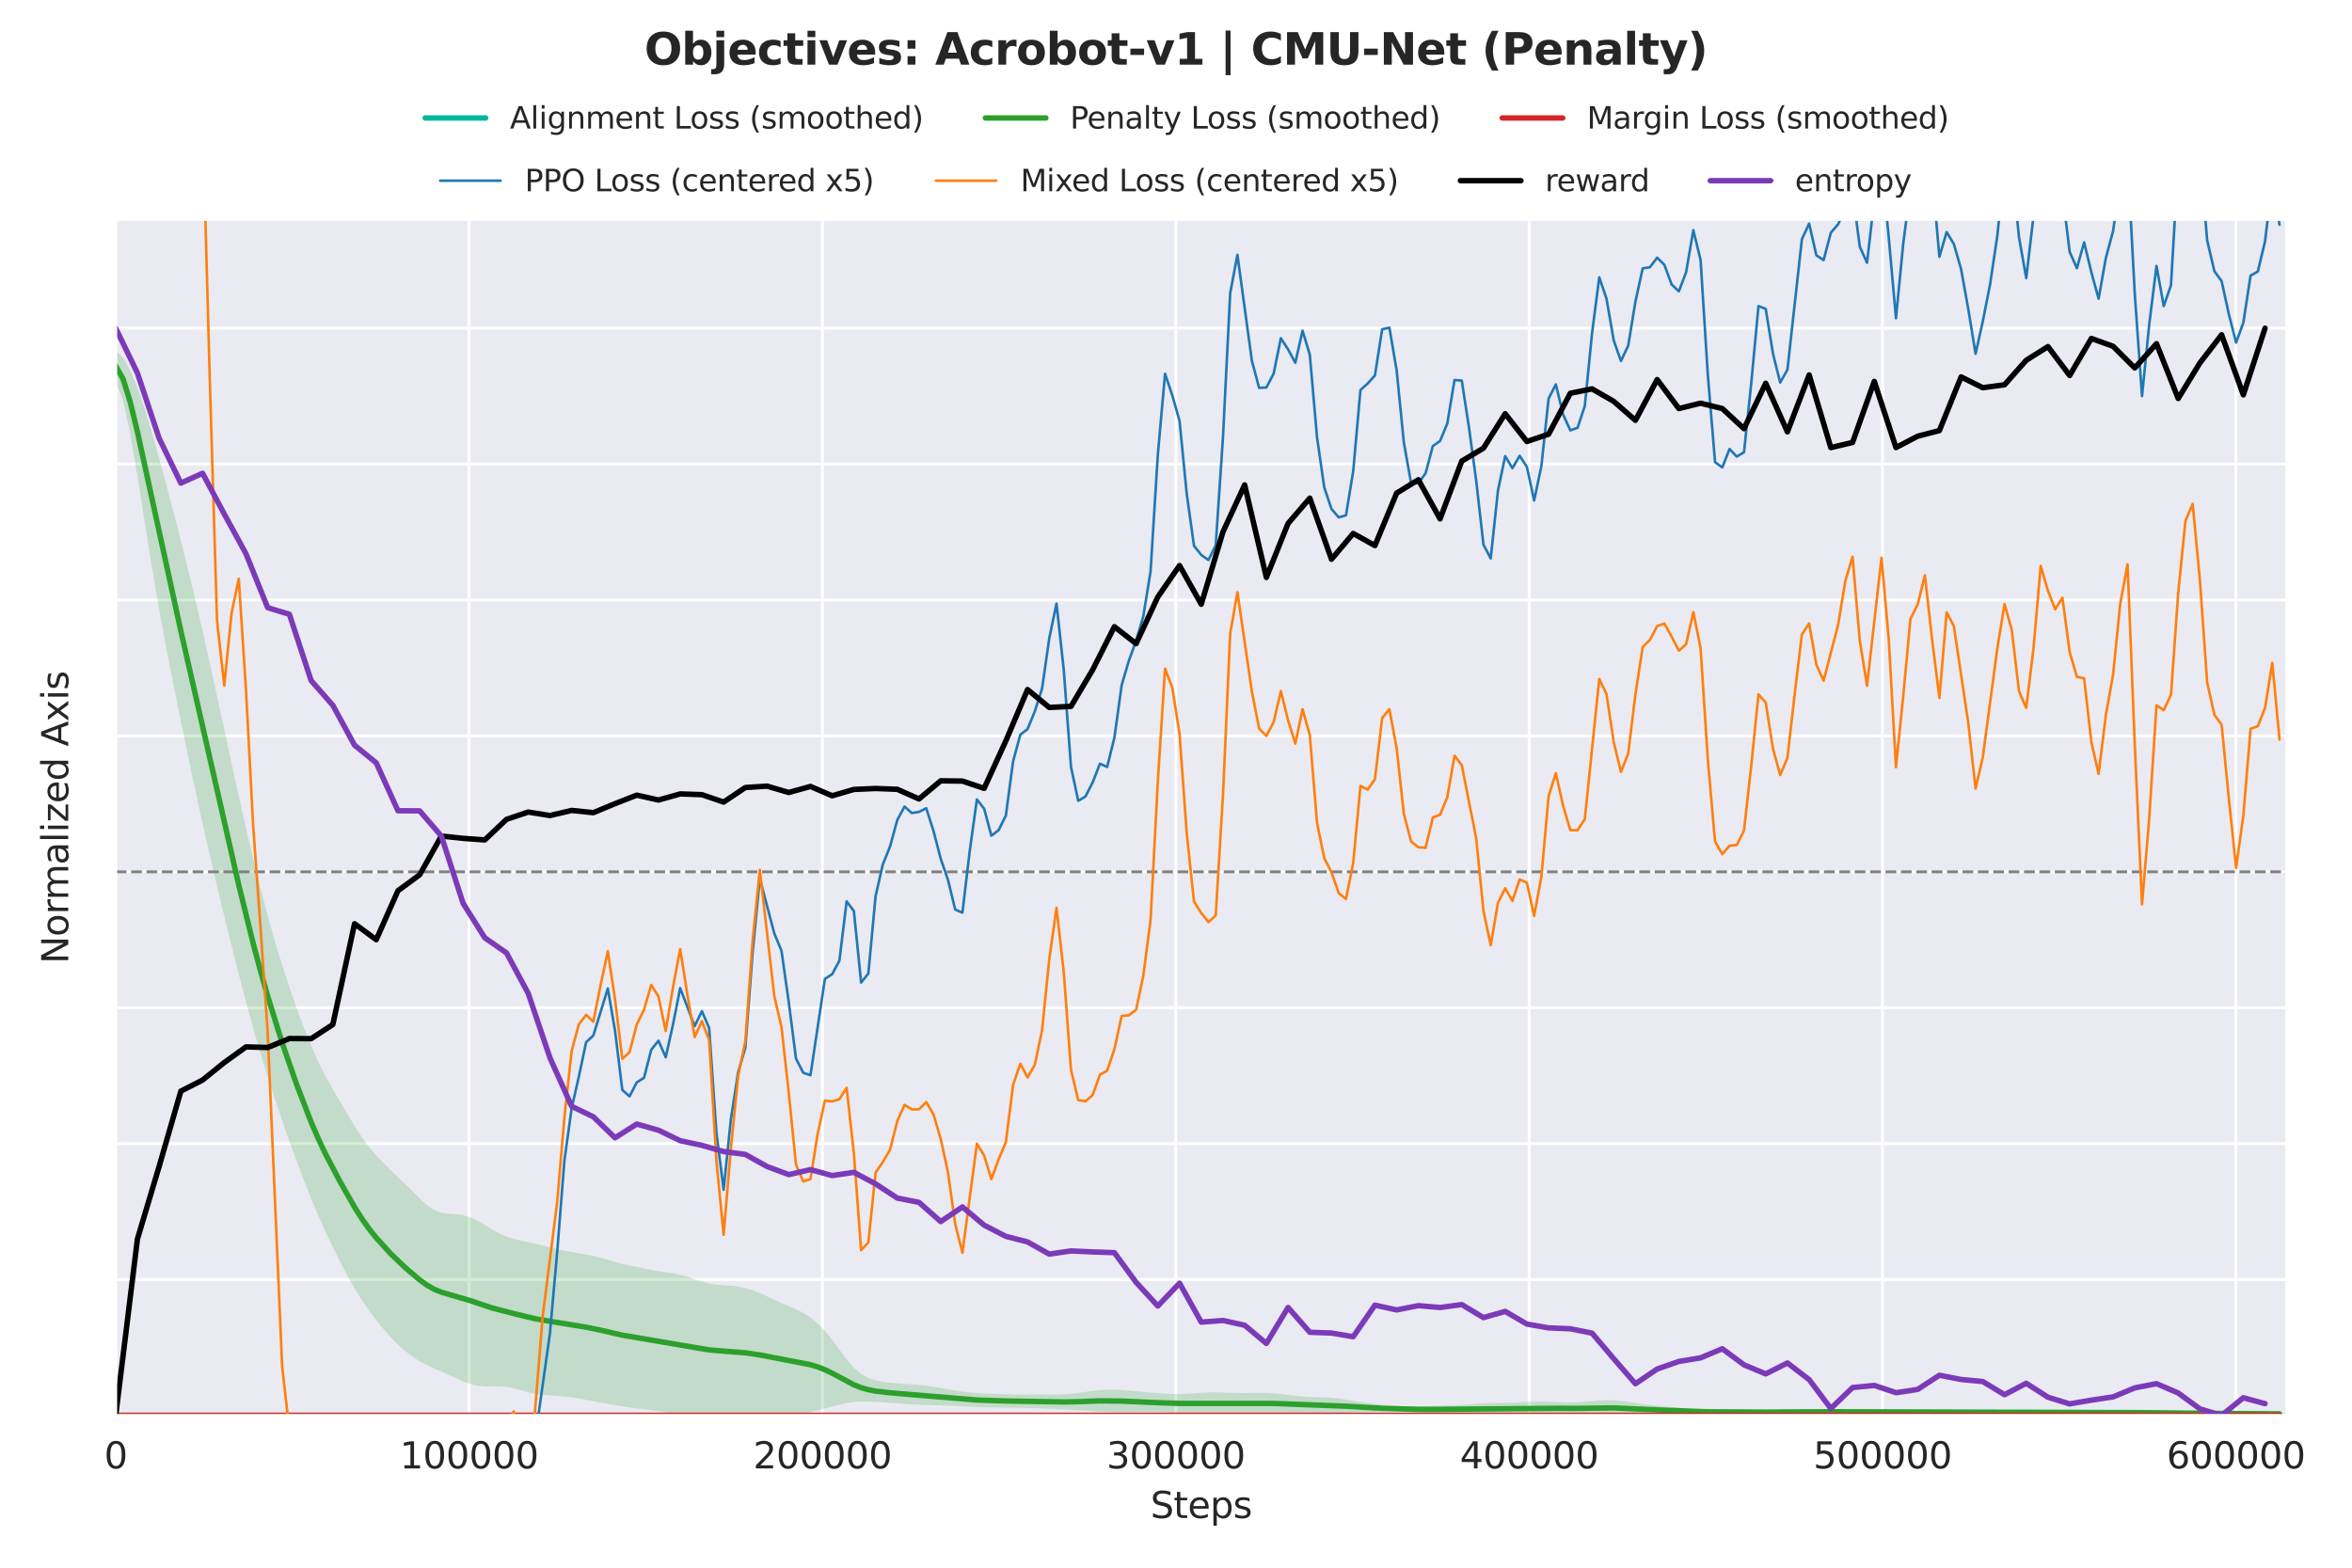 <?xml version="1.0" encoding="utf-8" standalone="no"?>
<!DOCTYPE svg PUBLIC "-//W3C//DTD SVG 1.1//EN"
  "http://www.w3.org/Graphics/SVG/1.1/DTD/svg11.dtd">
<svg xmlns:xlink="http://www.w3.org/1999/xlink" width="648pt" height="432pt" viewBox="0 0 648 432" xmlns="http://www.w3.org/2000/svg" version="1.1">
 <defs>
  <style type="text/css">*{stroke-linejoin: round; stroke-linecap: butt}</style>
 </defs>
 <g id="figure_1">
  <g id="patch_1">
   <path d="M 0 432 
L 648 432 
L 648 0 
L 0 0 
z
" style="fill: #ffffff"/>
  </g>
  <g id="axes_1">
   <g id="patch_2">
    <path d="M 31.88 390.04 
L 630.028 390.04 
L 630.028 60.48 
L 31.88 60.48 
z
" style="fill: #eaeaf2"/>
   </g>
   <g id="matplotlib.axis_1">
    <g id="xtick_1">
     <g id="line2d_1">
      <path d="M 31.883 390.04 
L 31.883 60.48 
" clip-path="url(#p76ffa72cc9)" style="fill: none; stroke: #ffffff; stroke-width: 0.8; stroke-linecap: round"/>
     </g>
     <g id="text_1">
      <!-- 0 -->
      <g style="fill: #262626" transform="translate(28.702 404.638) scale(0.1 -0.1)">
       <defs>
        <path id="DejaVuSans-30" d="M 2034 4250 
Q 1547 4250 1301 3770 
Q 1056 3291 1056 2328 
Q 1056 1369 1301 889 
Q 1547 409 2034 409 
Q 2525 409 2770 889 
Q 3016 1369 3016 2328 
Q 3016 3291 2770 3770 
Q 2525 4250 2034 4250 
z
M 2034 4750 
Q 2819 4750 3233 4129 
Q 3647 3509 3647 2328 
Q 3647 1150 3233 529 
Q 2819 -91 2034 -91 
Q 1250 -91 836 529 
Q 422 1150 422 2328 
Q 422 3509 836 4129 
Q 1250 4750 2034 4750 
z
" transform="scale(0.016)"/>
       </defs>
       <use xlink:href="#DejaVuSans-30"/>
      </g>
     </g>
    </g>
    <g id="xtick_2">
     <g id="line2d_2">
      <path d="M 129.237 390.04 
L 129.237 60.48 
" clip-path="url(#p76ffa72cc9)" style="fill: none; stroke: #ffffff; stroke-width: 0.8; stroke-linecap: round"/>
     </g>
     <g id="text_2">
      <!-- 100000 -->
      <g style="fill: #262626" transform="translate(110.149 404.638) scale(0.1 -0.1)">
       <defs>
        <path id="DejaVuSans-31" d="M 794 531 
L 1825 531 
L 1825 4091 
L 703 3866 
L 703 4441 
L 1819 4666 
L 2450 4666 
L 2450 531 
L 3481 531 
L 3481 0 
L 794 0 
L 794 531 
z
" transform="scale(0.016)"/>
       </defs>
       <use xlink:href="#DejaVuSans-31"/>
       <use xlink:href="#DejaVuSans-30" transform="translate(63.623 0)"/>
       <use xlink:href="#DejaVuSans-30" transform="translate(127.246 0)"/>
       <use xlink:href="#DejaVuSans-30" transform="translate(190.869 0)"/>
       <use xlink:href="#DejaVuSans-30" transform="translate(254.492 0)"/>
       <use xlink:href="#DejaVuSans-30" transform="translate(318.115 0)"/>
      </g>
     </g>
    </g>
    <g id="xtick_3">
     <g id="line2d_3">
      <path d="M 226.591 390.04 
L 226.591 60.48 
" clip-path="url(#p76ffa72cc9)" style="fill: none; stroke: #ffffff; stroke-width: 0.8; stroke-linecap: round"/>
     </g>
     <g id="text_3">
      <!-- 200000 -->
      <g style="fill: #262626" transform="translate(207.503 404.638) scale(0.1 -0.1)">
       <defs>
        <path id="DejaVuSans-32" d="M 1228 531 
L 3431 531 
L 3431 0 
L 469 0 
L 469 531 
Q 828 903 1448 1529 
Q 2069 2156 2228 2338 
Q 2531 2678 2651 2914 
Q 2772 3150 2772 3378 
Q 2772 3750 2511 3984 
Q 2250 4219 1831 4219 
Q 1534 4219 1204 4116 
Q 875 4013 500 3803 
L 500 4441 
Q 881 4594 1212 4672 
Q 1544 4750 1819 4750 
Q 2544 4750 2975 4387 
Q 3406 4025 3406 3419 
Q 3406 3131 3298 2873 
Q 3191 2616 2906 2266 
Q 2828 2175 2409 1742 
Q 1991 1309 1228 531 
z
" transform="scale(0.016)"/>
       </defs>
       <use xlink:href="#DejaVuSans-32"/>
       <use xlink:href="#DejaVuSans-30" transform="translate(63.623 0)"/>
       <use xlink:href="#DejaVuSans-30" transform="translate(127.246 0)"/>
       <use xlink:href="#DejaVuSans-30" transform="translate(190.869 0)"/>
       <use xlink:href="#DejaVuSans-30" transform="translate(254.492 0)"/>
       <use xlink:href="#DejaVuSans-30" transform="translate(318.115 0)"/>
      </g>
     </g>
    </g>
    <g id="xtick_4">
     <g id="line2d_4">
      <path d="M 323.944 390.04 
L 323.944 60.48 
" clip-path="url(#p76ffa72cc9)" style="fill: none; stroke: #ffffff; stroke-width: 0.8; stroke-linecap: round"/>
     </g>
     <g id="text_4">
      <!-- 300000 -->
      <g style="fill: #262626" transform="translate(304.857 404.638) scale(0.1 -0.1)">
       <defs>
        <path id="DejaVuSans-33" d="M 2597 2516 
Q 3050 2419 3304 2112 
Q 3559 1806 3559 1356 
Q 3559 666 3084 287 
Q 2609 -91 1734 -91 
Q 1441 -91 1130 -33 
Q 819 25 488 141 
L 488 750 
Q 750 597 1062 519 
Q 1375 441 1716 441 
Q 2309 441 2620 675 
Q 2931 909 2931 1356 
Q 2931 1769 2642 2001 
Q 2353 2234 1838 2234 
L 1294 2234 
L 1294 2753 
L 1863 2753 
Q 2328 2753 2575 2939 
Q 2822 3125 2822 3475 
Q 2822 3834 2567 4026 
Q 2313 4219 1838 4219 
Q 1578 4219 1281 4162 
Q 984 4106 628 3988 
L 628 4550 
Q 988 4650 1302 4700 
Q 1616 4750 1894 4750 
Q 2613 4750 3031 4423 
Q 3450 4097 3450 3541 
Q 3450 3153 3228 2886 
Q 3006 2619 2597 2516 
z
" transform="scale(0.016)"/>
       </defs>
       <use xlink:href="#DejaVuSans-33"/>
       <use xlink:href="#DejaVuSans-30" transform="translate(63.623 0)"/>
       <use xlink:href="#DejaVuSans-30" transform="translate(127.246 0)"/>
       <use xlink:href="#DejaVuSans-30" transform="translate(190.869 0)"/>
       <use xlink:href="#DejaVuSans-30" transform="translate(254.492 0)"/>
       <use xlink:href="#DejaVuSans-30" transform="translate(318.115 0)"/>
      </g>
     </g>
    </g>
    <g id="xtick_5">
     <g id="line2d_5">
      <path d="M 421.298 390.04 
L 421.298 60.48 
" clip-path="url(#p76ffa72cc9)" style="fill: none; stroke: #ffffff; stroke-width: 0.8; stroke-linecap: round"/>
     </g>
     <g id="text_5">
      <!-- 400000 -->
      <g style="fill: #262626" transform="translate(402.211 404.638) scale(0.1 -0.1)">
       <defs>
        <path id="DejaVuSans-34" d="M 2419 4116 
L 825 1625 
L 2419 1625 
L 2419 4116 
z
M 2253 4666 
L 3047 4666 
L 3047 1625 
L 3713 1625 
L 3713 1100 
L 3047 1100 
L 3047 0 
L 2419 0 
L 2419 1100 
L 313 1100 
L 313 1709 
L 2253 4666 
z
" transform="scale(0.016)"/>
       </defs>
       <use xlink:href="#DejaVuSans-34"/>
       <use xlink:href="#DejaVuSans-30" transform="translate(63.623 0)"/>
       <use xlink:href="#DejaVuSans-30" transform="translate(127.246 0)"/>
       <use xlink:href="#DejaVuSans-30" transform="translate(190.869 0)"/>
       <use xlink:href="#DejaVuSans-30" transform="translate(254.492 0)"/>
       <use xlink:href="#DejaVuSans-30" transform="translate(318.115 0)"/>
      </g>
     </g>
    </g>
    <g id="xtick_6">
     <g id="line2d_6">
      <path d="M 518.652 390.04 
L 518.652 60.48 
" clip-path="url(#p76ffa72cc9)" style="fill: none; stroke: #ffffff; stroke-width: 0.8; stroke-linecap: round"/>
     </g>
     <g id="text_6">
      <!-- 500000 -->
      <g style="fill: #262626" transform="translate(499.564 404.638) scale(0.1 -0.1)">
       <defs>
        <path id="DejaVuSans-35" d="M 691 4666 
L 3169 4666 
L 3169 4134 
L 1269 4134 
L 1269 2991 
Q 1406 3038 1543 3061 
Q 1681 3084 1819 3084 
Q 2600 3084 3056 2656 
Q 3513 2228 3513 1497 
Q 3513 744 3044 326 
Q 2575 -91 1722 -91 
Q 1428 -91 1123 -41 
Q 819 9 494 109 
L 494 744 
Q 775 591 1075 516 
Q 1375 441 1709 441 
Q 2250 441 2565 725 
Q 2881 1009 2881 1497 
Q 2881 1984 2565 2268 
Q 2250 2553 1709 2553 
Q 1456 2553 1204 2497 
Q 953 2441 691 2322 
L 691 4666 
z
" transform="scale(0.016)"/>
       </defs>
       <use xlink:href="#DejaVuSans-35"/>
       <use xlink:href="#DejaVuSans-30" transform="translate(63.623 0)"/>
       <use xlink:href="#DejaVuSans-30" transform="translate(127.246 0)"/>
       <use xlink:href="#DejaVuSans-30" transform="translate(190.869 0)"/>
       <use xlink:href="#DejaVuSans-30" transform="translate(254.492 0)"/>
       <use xlink:href="#DejaVuSans-30" transform="translate(318.115 0)"/>
      </g>
     </g>
    </g>
    <g id="xtick_7">
     <g id="line2d_7">
      <path d="M 616.006 390.04 
L 616.006 60.48 
" clip-path="url(#p76ffa72cc9)" style="fill: none; stroke: #ffffff; stroke-width: 0.8; stroke-linecap: round"/>
     </g>
     <g id="text_7">
      <!-- 600000 -->
      <g style="fill: #262626" transform="translate(596.918 404.638) scale(0.1 -0.1)">
       <defs>
        <path id="DejaVuSans-36" d="M 2113 2584 
Q 1688 2584 1439 2293 
Q 1191 2003 1191 1497 
Q 1191 994 1439 701 
Q 1688 409 2113 409 
Q 2538 409 2786 701 
Q 3034 994 3034 1497 
Q 3034 2003 2786 2293 
Q 2538 2584 2113 2584 
z
M 3366 4563 
L 3366 3988 
Q 3128 4100 2886 4159 
Q 2644 4219 2406 4219 
Q 1781 4219 1451 3797 
Q 1122 3375 1075 2522 
Q 1259 2794 1537 2939 
Q 1816 3084 2150 3084 
Q 2853 3084 3261 2657 
Q 3669 2231 3669 1497 
Q 3669 778 3244 343 
Q 2819 -91 2113 -91 
Q 1303 -91 875 529 
Q 447 1150 447 2328 
Q 447 3434 972 4092 
Q 1497 4750 2381 4750 
Q 2619 4750 2861 4703 
Q 3103 4656 3366 4563 
z
" transform="scale(0.016)"/>
       </defs>
       <use xlink:href="#DejaVuSans-36"/>
       <use xlink:href="#DejaVuSans-30" transform="translate(63.623 0)"/>
       <use xlink:href="#DejaVuSans-30" transform="translate(127.246 0)"/>
       <use xlink:href="#DejaVuSans-30" transform="translate(190.869 0)"/>
       <use xlink:href="#DejaVuSans-30" transform="translate(254.492 0)"/>
       <use xlink:href="#DejaVuSans-30" transform="translate(318.115 0)"/>
      </g>
     </g>
    </g>
    <g id="text_8">
     <!-- Steps -->
     <g style="fill: #262626" transform="translate(316.964 418.317) scale(0.1 -0.1)">
      <defs>
       <path id="DejaVuSans-53" d="M 3425 4513 
L 3425 3897 
Q 3066 4069 2747 4153 
Q 2428 4238 2131 4238 
Q 1616 4238 1336 4038 
Q 1056 3838 1056 3469 
Q 1056 3159 1242 3001 
Q 1428 2844 1947 2747 
L 2328 2669 
Q 3034 2534 3370 2195 
Q 3706 1856 3706 1288 
Q 3706 609 3251 259 
Q 2797 -91 1919 -91 
Q 1588 -91 1214 -16 
Q 841 59 441 206 
L 441 856 
Q 825 641 1194 531 
Q 1563 422 1919 422 
Q 2459 422 2753 634 
Q 3047 847 3047 1241 
Q 3047 1584 2836 1778 
Q 2625 1972 2144 2069 
L 1759 2144 
Q 1053 2284 737 2584 
Q 422 2884 422 3419 
Q 422 4038 858 4394 
Q 1294 4750 2059 4750 
Q 2388 4750 2728 4690 
Q 3069 4631 3425 4513 
z
" transform="scale(0.016)"/>
       <path id="DejaVuSans-74" d="M 1172 4494 
L 1172 3500 
L 2356 3500 
L 2356 3053 
L 1172 3053 
L 1172 1153 
Q 1172 725 1289 603 
Q 1406 481 1766 481 
L 2356 481 
L 2356 0 
L 1766 0 
Q 1100 0 847 248 
Q 594 497 594 1153 
L 594 3053 
L 172 3053 
L 172 3500 
L 594 3500 
L 594 4494 
L 1172 4494 
z
" transform="scale(0.016)"/>
       <path id="DejaVuSans-65" d="M 3597 1894 
L 3597 1613 
L 953 1613 
Q 991 1019 1311 708 
Q 1631 397 2203 397 
Q 2534 397 2845 478 
Q 3156 559 3463 722 
L 3463 178 
Q 3153 47 2828 -22 
Q 2503 -91 2169 -91 
Q 1331 -91 842 396 
Q 353 884 353 1716 
Q 353 2575 817 3079 
Q 1281 3584 2069 3584 
Q 2775 3584 3186 3129 
Q 3597 2675 3597 1894 
z
M 3022 2063 
Q 3016 2534 2758 2815 
Q 2500 3097 2075 3097 
Q 1594 3097 1305 2825 
Q 1016 2553 972 2059 
L 3022 2063 
z
" transform="scale(0.016)"/>
       <path id="DejaVuSans-70" d="M 1159 525 
L 1159 -1331 
L 581 -1331 
L 581 3500 
L 1159 3500 
L 1159 2969 
Q 1341 3281 1617 3432 
Q 1894 3584 2278 3584 
Q 2916 3584 3314 3078 
Q 3713 2572 3713 1747 
Q 3713 922 3314 415 
Q 2916 -91 2278 -91 
Q 1894 -91 1617 61 
Q 1341 213 1159 525 
z
M 3116 1747 
Q 3116 2381 2855 2742 
Q 2594 3103 2138 3103 
Q 1681 3103 1420 2742 
Q 1159 2381 1159 1747 
Q 1159 1113 1420 752 
Q 1681 391 2138 391 
Q 2594 391 2855 752 
Q 3116 1113 3116 1747 
z
" transform="scale(0.016)"/>
       <path id="DejaVuSans-73" d="M 2834 3397 
L 2834 2853 
Q 2591 2978 2328 3040 
Q 2066 3103 1784 3103 
Q 1356 3103 1142 2972 
Q 928 2841 928 2578 
Q 928 2378 1081 2264 
Q 1234 2150 1697 2047 
L 1894 2003 
Q 2506 1872 2764 1633 
Q 3022 1394 3022 966 
Q 3022 478 2636 193 
Q 2250 -91 1575 -91 
Q 1294 -91 989 -36 
Q 684 19 347 128 
L 347 722 
Q 666 556 975 473 
Q 1284 391 1588 391 
Q 1994 391 2212 530 
Q 2431 669 2431 922 
Q 2431 1156 2273 1281 
Q 2116 1406 1581 1522 
L 1381 1569 
Q 847 1681 609 1914 
Q 372 2147 372 2553 
Q 372 3047 722 3315 
Q 1072 3584 1716 3584 
Q 2034 3584 2315 3537 
Q 2597 3491 2834 3397 
z
" transform="scale(0.016)"/>
      </defs>
      <use xlink:href="#DejaVuSans-53"/>
      <use xlink:href="#DejaVuSans-74" transform="translate(63.477 0)"/>
      <use xlink:href="#DejaVuSans-65" transform="translate(102.686 0)"/>
      <use xlink:href="#DejaVuSans-70" transform="translate(164.209 0)"/>
      <use xlink:href="#DejaVuSans-73" transform="translate(227.686 0)"/>
     </g>
    </g>
   </g>
   <g id="matplotlib.axis_2">
    <g id="ytick_1">
     <g id="line2d_8">
      <path d="M 31.88 390.04 
L 630.028 390.04 
" clip-path="url(#p76ffa72cc9)" style="fill: none; stroke: #ffffff; stroke-width: 0.8; stroke-linecap: round"/>
     </g>
    </g>
    <g id="ytick_2">
     <g id="line2d_9">
      <path d="M 31.88 352.59 
L 630.028 352.59 
" clip-path="url(#p76ffa72cc9)" style="fill: none; stroke: #ffffff; stroke-width: 0.8; stroke-linecap: round"/>
     </g>
    </g>
    <g id="ytick_3">
     <g id="line2d_10">
      <path d="M 31.88 315.14 
L 630.028 315.14 
" clip-path="url(#p76ffa72cc9)" style="fill: none; stroke: #ffffff; stroke-width: 0.8; stroke-linecap: round"/>
     </g>
    </g>
    <g id="ytick_4">
     <g id="line2d_11">
      <path d="M 31.88 277.69 
L 630.028 277.69 
" clip-path="url(#p76ffa72cc9)" style="fill: none; stroke: #ffffff; stroke-width: 0.8; stroke-linecap: round"/>
     </g>
    </g>
    <g id="ytick_5">
     <g id="line2d_12">
      <path d="M 31.88 240.24 
L 630.028 240.24 
" clip-path="url(#p76ffa72cc9)" style="fill: none; stroke: #ffffff; stroke-width: 0.8; stroke-linecap: round"/>
     </g>
    </g>
    <g id="ytick_6">
     <g id="line2d_13">
      <path d="M 31.88 202.79 
L 630.028 202.79 
" clip-path="url(#p76ffa72cc9)" style="fill: none; stroke: #ffffff; stroke-width: 0.8; stroke-linecap: round"/>
     </g>
    </g>
    <g id="ytick_7">
     <g id="line2d_14">
      <path d="M 31.88 165.34 
L 630.028 165.34 
" clip-path="url(#p76ffa72cc9)" style="fill: none; stroke: #ffffff; stroke-width: 0.8; stroke-linecap: round"/>
     </g>
    </g>
    <g id="ytick_8">
     <g id="line2d_15">
      <path d="M 31.88 127.89 
L 630.028 127.89 
" clip-path="url(#p76ffa72cc9)" style="fill: none; stroke: #ffffff; stroke-width: 0.8; stroke-linecap: round"/>
     </g>
    </g>
    <g id="ytick_9">
     <g id="line2d_16">
      <path d="M 31.88 90.44 
L 630.028 90.44 
" clip-path="url(#p76ffa72cc9)" style="fill: none; stroke: #ffffff; stroke-width: 0.8; stroke-linecap: round"/>
     </g>
    </g>
    <g id="text_9">
     <!-- Normalized Axis -->
     <g style="fill: #262626" transform="translate(18.8 265.578) rotate(-90) scale(0.1 -0.1)">
      <defs>
       <path id="DejaVuSans-4e" d="M 628 4666 
L 1478 4666 
L 3547 763 
L 3547 4666 
L 4159 4666 
L 4159 0 
L 3309 0 
L 1241 3903 
L 1241 0 
L 628 0 
L 628 4666 
z
" transform="scale(0.016)"/>
       <path id="DejaVuSans-6f" d="M 1959 3097 
Q 1497 3097 1228 2736 
Q 959 2375 959 1747 
Q 959 1119 1226 758 
Q 1494 397 1959 397 
Q 2419 397 2687 759 
Q 2956 1122 2956 1747 
Q 2956 2369 2687 2733 
Q 2419 3097 1959 3097 
z
M 1959 3584 
Q 2709 3584 3137 3096 
Q 3566 2609 3566 1747 
Q 3566 888 3137 398 
Q 2709 -91 1959 -91 
Q 1206 -91 779 398 
Q 353 888 353 1747 
Q 353 2609 779 3096 
Q 1206 3584 1959 3584 
z
" transform="scale(0.016)"/>
       <path id="DejaVuSans-72" d="M 2631 2963 
Q 2534 3019 2420 3045 
Q 2306 3072 2169 3072 
Q 1681 3072 1420 2755 
Q 1159 2438 1159 1844 
L 1159 0 
L 581 0 
L 581 3500 
L 1159 3500 
L 1159 2956 
Q 1341 3275 1631 3429 
Q 1922 3584 2338 3584 
Q 2397 3584 2469 3576 
Q 2541 3569 2628 3553 
L 2631 2963 
z
" transform="scale(0.016)"/>
       <path id="DejaVuSans-6d" d="M 3328 2828 
Q 3544 3216 3844 3400 
Q 4144 3584 4550 3584 
Q 5097 3584 5394 3201 
Q 5691 2819 5691 2113 
L 5691 0 
L 5113 0 
L 5113 2094 
Q 5113 2597 4934 2840 
Q 4756 3084 4391 3084 
Q 3944 3084 3684 2787 
Q 3425 2491 3425 1978 
L 3425 0 
L 2847 0 
L 2847 2094 
Q 2847 2600 2669 2842 
Q 2491 3084 2119 3084 
Q 1678 3084 1418 2786 
Q 1159 2488 1159 1978 
L 1159 0 
L 581 0 
L 581 3500 
L 1159 3500 
L 1159 2956 
Q 1356 3278 1631 3431 
Q 1906 3584 2284 3584 
Q 2666 3584 2933 3390 
Q 3200 3197 3328 2828 
z
" transform="scale(0.016)"/>
       <path id="DejaVuSans-61" d="M 2194 1759 
Q 1497 1759 1228 1600 
Q 959 1441 959 1056 
Q 959 750 1161 570 
Q 1363 391 1709 391 
Q 2188 391 2477 730 
Q 2766 1069 2766 1631 
L 2766 1759 
L 2194 1759 
z
M 3341 1997 
L 3341 0 
L 2766 0 
L 2766 531 
Q 2569 213 2275 61 
Q 1981 -91 1556 -91 
Q 1019 -91 701 211 
Q 384 513 384 1019 
Q 384 1609 779 1909 
Q 1175 2209 1959 2209 
L 2766 2209 
L 2766 2266 
Q 2766 2663 2505 2880 
Q 2244 3097 1772 3097 
Q 1472 3097 1187 3025 
Q 903 2953 641 2809 
L 641 3341 
Q 956 3463 1253 3523 
Q 1550 3584 1831 3584 
Q 2591 3584 2966 3190 
Q 3341 2797 3341 1997 
z
" transform="scale(0.016)"/>
       <path id="DejaVuSans-6c" d="M 603 4863 
L 1178 4863 
L 1178 0 
L 603 0 
L 603 4863 
z
" transform="scale(0.016)"/>
       <path id="DejaVuSans-69" d="M 603 3500 
L 1178 3500 
L 1178 0 
L 603 0 
L 603 3500 
z
M 603 4863 
L 1178 4863 
L 1178 4134 
L 603 4134 
L 603 4863 
z
" transform="scale(0.016)"/>
       <path id="DejaVuSans-7a" d="M 353 3500 
L 3084 3500 
L 3084 2975 
L 922 459 
L 3084 459 
L 3084 0 
L 275 0 
L 275 525 
L 2438 3041 
L 353 3041 
L 353 3500 
z
" transform="scale(0.016)"/>
       <path id="DejaVuSans-64" d="M 2906 2969 
L 2906 4863 
L 3481 4863 
L 3481 0 
L 2906 0 
L 2906 525 
Q 2725 213 2448 61 
Q 2172 -91 1784 -91 
Q 1150 -91 751 415 
Q 353 922 353 1747 
Q 353 2572 751 3078 
Q 1150 3584 1784 3584 
Q 2172 3584 2448 3432 
Q 2725 3281 2906 2969 
z
M 947 1747 
Q 947 1113 1208 752 
Q 1469 391 1925 391 
Q 2381 391 2643 752 
Q 2906 1113 2906 1747 
Q 2906 2381 2643 2742 
Q 2381 3103 1925 3103 
Q 1469 3103 1208 2742 
Q 947 2381 947 1747 
z
" transform="scale(0.016)"/>
       <path id="DejaVuSans-20" transform="scale(0.016)"/>
       <path id="DejaVuSans-41" d="M 2188 4044 
L 1331 1722 
L 3047 1722 
L 2188 4044 
z
M 1831 4666 
L 2547 4666 
L 4325 0 
L 3669 0 
L 3244 1197 
L 1141 1197 
L 716 0 
L 50 0 
L 1831 4666 
z
" transform="scale(0.016)"/>
       <path id="DejaVuSans-78" d="M 3513 3500 
L 2247 1797 
L 3578 0 
L 2900 0 
L 1881 1375 
L 863 0 
L 184 0 
L 1544 1831 
L 300 3500 
L 978 3500 
L 1906 2253 
L 2834 3500 
L 3513 3500 
z
" transform="scale(0.016)"/>
      </defs>
      <use xlink:href="#DejaVuSans-4e"/>
      <use xlink:href="#DejaVuSans-6f" transform="translate(74.805 0)"/>
      <use xlink:href="#DejaVuSans-72" transform="translate(135.986 0)"/>
      <use xlink:href="#DejaVuSans-6d" transform="translate(175.35 0)"/>
      <use xlink:href="#DejaVuSans-61" transform="translate(272.762 0)"/>
      <use xlink:href="#DejaVuSans-6c" transform="translate(334.041 0)"/>
      <use xlink:href="#DejaVuSans-69" transform="translate(361.824 0)"/>
      <use xlink:href="#DejaVuSans-7a" transform="translate(389.607 0)"/>
      <use xlink:href="#DejaVuSans-65" transform="translate(442.098 0)"/>
      <use xlink:href="#DejaVuSans-64" transform="translate(503.621 0)"/>
      <use xlink:href="#DejaVuSans-20" transform="translate(567.098 0)"/>
      <use xlink:href="#DejaVuSans-41" transform="translate(598.885 0)"/>
      <use xlink:href="#DejaVuSans-78" transform="translate(667.293 0)"/>
      <use xlink:href="#DejaVuSans-69" transform="translate(726.473 0)"/>
      <use xlink:href="#DejaVuSans-73" transform="translate(754.256 0)"/>
     </g>
    </g>
   </g>
   <g id="FillBetweenPolyCollection_1">
    <path d="M 31.883 390.04 
L 31.883 390.04 
L 33.877 390.04 
L 35.871 390.04 
L 37.864 390.04 
L 39.858 390.04 
L 41.852 390.04 
L 43.846 390.04 
L 45.84 390.04 
L 47.833 390.04 
L 49.827 390.04 
L 51.821 390.04 
L 53.815 390.04 
L 55.809 390.04 
L 57.802 390.04 
L 59.796 390.04 
L 61.79 390.04 
L 63.784 390.04 
L 65.778 390.04 
L 67.771 390.04 
L 69.765 390.04 
L 71.759 390.04 
L 73.753 390.04 
L 75.747 390.04 
L 77.74 390.04 
L 79.734 390.04 
L 81.728 390.04 
L 83.722 390.04 
L 85.716 390.04 
L 87.709 390.04 
L 89.703 390.04 
L 91.697 390.04 
L 93.691 390.04 
L 95.685 390.04 
L 97.679 390.04 
L 99.672 390.04 
L 101.666 390.04 
L 103.66 390.04 
L 105.654 390.04 
L 107.648 390.04 
L 109.641 390.04 
L 111.635 390.04 
L 113.629 390.04 
L 115.623 390.04 
L 117.617 390.04 
L 119.61 390.04 
L 121.604 390.04 
L 123.598 390.04 
L 125.592 390.04 
L 127.586 390.04 
L 129.579 390.04 
L 131.573 390.04 
L 133.567 390.04 
L 135.561 390.04 
L 137.555 390.04 
L 139.548 390.04 
L 141.542 390.04 
L 143.536 390.04 
L 145.53 390.04 
L 147.524 390.04 
L 149.517 390.04 
L 151.511 390.04 
L 153.505 390.04 
L 155.499 390.04 
L 157.493 390.04 
L 159.487 390.04 
L 161.48 390.04 
L 163.474 390.04 
L 165.468 390.04 
L 167.462 390.04 
L 169.456 390.04 
L 171.449 390.04 
L 173.443 390.04 
L 175.437 390.04 
L 177.431 390.04 
L 179.425 390.04 
L 181.418 390.04 
L 183.412 390.04 
L 185.406 390.04 
L 187.4 390.04 
L 189.394 390.04 
L 191.387 390.04 
L 193.381 390.04 
L 195.375 390.04 
L 197.369 390.04 
L 199.363 390.04 
L 201.356 390.04 
L 203.35 390.04 
L 205.344 390.04 
L 207.338 390.04 
L 209.332 390.04 
L 211.325 390.04 
L 213.319 390.04 
L 215.313 390.04 
L 217.307 390.04 
L 219.301 390.04 
L 221.294 390.04 
L 223.288 390.04 
L 225.282 390.04 
L 227.276 390.04 
L 229.27 390.04 
L 231.264 390.04 
L 233.257 390.04 
L 235.251 390.04 
L 237.245 390.04 
L 239.239 390.04 
L 241.233 390.04 
L 243.226 390.04 
L 245.22 390.04 
L 247.214 390.04 
L 249.208 390.04 
L 251.202 390.04 
L 253.195 390.04 
L 255.189 390.04 
L 257.183 390.04 
L 259.177 390.04 
L 261.171 390.04 
L 263.164 390.04 
L 265.158 390.04 
L 267.152 390.04 
L 269.146 390.04 
L 271.14 390.04 
L 273.133 390.04 
L 275.127 390.04 
L 277.121 390.04 
L 279.115 390.04 
L 281.109 390.04 
L 283.102 390.04 
L 285.096 390.04 
L 287.09 390.04 
L 289.084 390.04 
L 291.078 390.04 
L 293.072 390.04 
L 295.065 390.04 
L 297.059 390.04 
L 299.053 390.04 
L 301.047 390.04 
L 303.041 390.04 
L 305.034 390.04 
L 307.028 390.04 
L 309.022 390.04 
L 311.016 390.04 
L 313.01 390.04 
L 315.003 390.04 
L 316.997 390.04 
L 318.991 390.04 
L 320.985 390.04 
L 322.979 390.04 
L 324.972 390.04 
L 326.966 390.04 
L 328.96 390.04 
L 330.954 390.04 
L 332.948 390.04 
L 334.941 390.04 
L 336.935 390.04 
L 338.929 390.04 
L 340.923 390.04 
L 342.917 390.04 
L 344.91 390.04 
L 346.904 390.04 
L 348.898 390.04 
L 350.892 390.04 
L 352.886 390.04 
L 354.879 390.04 
L 356.873 390.04 
L 358.867 390.04 
L 360.861 390.04 
L 362.855 390.04 
L 364.849 390.04 
L 366.842 390.04 
L 368.836 390.04 
L 370.83 390.04 
L 372.824 390.04 
L 374.818 390.04 
L 376.811 390.04 
L 378.805 390.04 
L 380.799 390.04 
L 382.793 390.04 
L 384.787 390.04 
L 386.78 390.04 
L 388.774 390.04 
L 390.768 390.04 
L 392.762 390.04 
L 394.756 390.04 
L 396.749 390.04 
L 398.743 390.04 
L 400.737 390.04 
L 402.731 390.04 
L 404.725 390.04 
L 406.718 390.04 
L 408.712 390.04 
L 410.706 390.04 
L 412.7 390.04 
L 414.694 390.04 
L 416.687 390.04 
L 418.681 390.04 
L 420.675 390.04 
L 422.669 390.04 
L 424.663 390.04 
L 426.657 390.04 
L 428.65 390.04 
L 430.644 390.04 
L 432.638 390.04 
L 434.632 390.04 
L 436.626 390.04 
L 438.619 390.04 
L 440.613 390.04 
L 442.607 390.04 
L 444.601 390.04 
L 446.595 390.04 
L 448.588 390.04 
L 450.582 390.04 
L 452.576 390.04 
L 454.57 390.04 
L 456.564 390.04 
L 458.557 390.04 
L 460.551 390.04 
L 462.545 390.04 
L 464.539 390.04 
L 466.533 390.04 
L 468.526 390.04 
L 470.52 390.04 
L 472.514 390.04 
L 474.508 390.04 
L 476.502 390.04 
L 478.495 390.04 
L 480.489 390.04 
L 482.483 390.04 
L 484.477 390.04 
L 486.471 390.04 
L 488.465 390.04 
L 490.458 390.04 
L 492.452 390.04 
L 494.446 390.04 
L 496.44 390.04 
L 498.434 390.04 
L 500.427 390.04 
L 502.421 390.04 
L 504.415 390.04 
L 506.409 390.04 
L 508.403 390.04 
L 510.396 390.04 
L 512.39 390.04 
L 514.384 390.04 
L 516.378 390.04 
L 518.372 390.04 
L 520.365 390.04 
L 522.359 390.04 
L 524.353 390.04 
L 526.347 390.04 
L 528.341 390.04 
L 530.334 390.04 
L 532.328 390.04 
L 534.322 390.04 
L 536.316 390.04 
L 538.31 390.04 
L 540.303 390.04 
L 542.297 390.04 
L 544.291 390.04 
L 546.285 390.04 
L 548.279 390.04 
L 550.272 390.04 
L 552.266 390.04 
L 554.26 390.04 
L 556.254 390.04 
L 558.248 390.04 
L 560.242 390.04 
L 562.235 390.04 
L 564.229 390.04 
L 566.223 390.04 
L 568.217 390.04 
L 570.211 390.04 
L 572.204 390.04 
L 574.198 390.04 
L 576.192 390.04 
L 578.186 390.04 
L 580.18 390.04 
L 582.173 390.04 
L 584.167 390.04 
L 586.161 390.04 
L 588.155 390.04 
L 590.149 390.04 
L 592.142 390.04 
L 594.136 390.04 
L 596.13 390.04 
L 598.124 390.04 
L 600.118 390.04 
L 602.111 390.04 
L 604.105 390.04 
L 606.099 390.04 
L 608.093 390.04 
L 610.087 390.04 
L 612.08 390.04 
L 614.074 390.04 
L 616.068 390.04 
L 618.062 390.04 
L 620.056 390.04 
L 622.05 390.04 
L 624.043 390.04 
L 626.037 390.04 
L 628.031 390.04 
L 628.031 390.04 
L 628.031 390.04 
L 626.037 390.04 
L 624.043 390.04 
L 622.05 390.04 
L 620.056 390.04 
L 618.062 390.04 
L 616.068 390.04 
L 614.074 390.04 
L 612.08 390.04 
L 610.087 390.04 
L 608.093 390.04 
L 606.099 390.04 
L 604.105 390.04 
L 602.111 390.04 
L 600.118 390.04 
L 598.124 390.04 
L 596.13 390.04 
L 594.136 390.04 
L 592.142 390.04 
L 590.149 390.04 
L 588.155 390.04 
L 586.161 390.04 
L 584.167 390.04 
L 582.173 390.04 
L 580.18 390.04 
L 578.186 390.04 
L 576.192 390.04 
L 574.198 390.04 
L 572.204 390.04 
L 570.211 390.04 
L 568.217 390.04 
L 566.223 390.04 
L 564.229 390.04 
L 562.235 390.04 
L 560.242 390.04 
L 558.248 390.04 
L 556.254 390.04 
L 554.26 390.04 
L 552.266 390.04 
L 550.272 390.04 
L 548.279 390.04 
L 546.285 390.04 
L 544.291 390.04 
L 542.297 390.04 
L 540.303 390.04 
L 538.31 390.04 
L 536.316 390.04 
L 534.322 390.04 
L 532.328 390.04 
L 530.334 390.04 
L 528.341 390.04 
L 526.347 390.04 
L 524.353 390.04 
L 522.359 390.04 
L 520.365 390.04 
L 518.372 390.04 
L 516.378 390.04 
L 514.384 390.04 
L 512.39 390.04 
L 510.396 390.04 
L 508.403 390.04 
L 506.409 390.04 
L 504.415 390.04 
L 502.421 390.04 
L 500.427 390.04 
L 498.434 390.04 
L 496.44 390.04 
L 494.446 390.04 
L 492.452 390.04 
L 490.458 390.04 
L 488.465 390.04 
L 486.471 390.04 
L 484.477 390.04 
L 482.483 390.04 
L 480.489 390.04 
L 478.495 390.04 
L 476.502 390.04 
L 474.508 390.04 
L 472.514 390.04 
L 470.52 390.04 
L 468.526 390.04 
L 466.533 390.04 
L 464.539 390.04 
L 462.545 390.04 
L 460.551 390.04 
L 458.557 390.04 
L 456.564 390.04 
L 454.57 390.04 
L 452.576 390.04 
L 450.582 390.04 
L 448.588 390.04 
L 446.595 390.04 
L 444.601 390.04 
L 442.607 390.04 
L 440.613 390.04 
L 438.619 390.04 
L 436.626 390.04 
L 434.632 390.04 
L 432.638 390.04 
L 430.644 390.04 
L 428.65 390.04 
L 426.657 390.04 
L 424.663 390.04 
L 422.669 390.04 
L 420.675 390.04 
L 418.681 390.04 
L 416.687 390.04 
L 414.694 390.04 
L 412.7 390.04 
L 410.706 390.04 
L 408.712 390.04 
L 406.718 390.04 
L 404.725 390.04 
L 402.731 390.04 
L 400.737 390.04 
L 398.743 390.04 
L 396.749 390.04 
L 394.756 390.04 
L 392.762 390.04 
L 390.768 390.04 
L 388.774 390.04 
L 386.78 390.04 
L 384.787 390.04 
L 382.793 390.04 
L 380.799 390.04 
L 378.805 390.04 
L 376.811 390.04 
L 374.818 390.04 
L 372.824 390.04 
L 370.83 390.04 
L 368.836 390.04 
L 366.842 390.04 
L 364.849 390.04 
L 362.855 390.04 
L 360.861 390.04 
L 358.867 390.04 
L 356.873 390.04 
L 354.879 390.04 
L 352.886 390.04 
L 350.892 390.04 
L 348.898 390.04 
L 346.904 390.04 
L 344.91 390.04 
L 342.917 390.04 
L 340.923 390.04 
L 338.929 390.04 
L 336.935 390.04 
L 334.941 390.04 
L 332.948 390.04 
L 330.954 390.04 
L 328.96 390.04 
L 326.966 390.04 
L 324.972 390.04 
L 322.979 390.04 
L 320.985 390.04 
L 318.991 390.04 
L 316.997 390.04 
L 315.003 390.04 
L 313.01 390.04 
L 311.016 390.04 
L 309.022 390.04 
L 307.028 390.04 
L 305.034 390.04 
L 303.041 390.04 
L 301.047 390.04 
L 299.053 390.04 
L 297.059 390.04 
L 295.065 390.04 
L 293.072 390.04 
L 291.078 390.04 
L 289.084 390.04 
L 287.09 390.04 
L 285.096 390.04 
L 283.102 390.04 
L 281.109 390.04 
L 279.115 390.04 
L 277.121 390.04 
L 275.127 390.04 
L 273.133 390.04 
L 271.14 390.04 
L 269.146 390.04 
L 267.152 390.04 
L 265.158 390.04 
L 263.164 390.04 
L 261.171 390.04 
L 259.177 390.04 
L 257.183 390.04 
L 255.189 390.04 
L 253.195 390.04 
L 251.202 390.04 
L 249.208 390.04 
L 247.214 390.04 
L 245.22 390.04 
L 243.226 390.04 
L 241.233 390.04 
L 239.239 390.04 
L 237.245 390.04 
L 235.251 390.04 
L 233.257 390.04 
L 231.264 390.04 
L 229.27 390.04 
L 227.276 390.04 
L 225.282 390.04 
L 223.288 390.04 
L 221.294 390.04 
L 219.301 390.04 
L 217.307 390.04 
L 215.313 390.04 
L 213.319 390.04 
L 211.325 390.04 
L 209.332 390.04 
L 207.338 390.04 
L 205.344 390.04 
L 203.35 390.04 
L 201.356 390.04 
L 199.363 390.04 
L 197.369 390.04 
L 195.375 390.04 
L 193.381 390.04 
L 191.387 390.04 
L 189.394 390.04 
L 187.4 390.04 
L 185.406 390.04 
L 183.412 390.04 
L 181.418 390.04 
L 179.425 390.04 
L 177.431 390.04 
L 175.437 390.04 
L 173.443 390.04 
L 171.449 390.04 
L 169.456 390.04 
L 167.462 390.04 
L 165.468 390.04 
L 163.474 390.04 
L 161.48 390.04 
L 159.487 390.04 
L 157.493 390.04 
L 155.499 390.04 
L 153.505 390.04 
L 151.511 390.04 
L 149.517 390.04 
L 147.524 390.04 
L 145.53 390.04 
L 143.536 390.04 
L 141.542 390.04 
L 139.548 390.04 
L 137.555 390.04 
L 135.561 390.04 
L 133.567 390.04 
L 131.573 390.04 
L 129.579 390.04 
L 127.586 390.04 
L 125.592 390.04 
L 123.598 390.04 
L 121.604 390.04 
L 119.61 390.04 
L 117.617 390.04 
L 115.623 390.04 
L 113.629 390.04 
L 111.635 390.04 
L 109.641 390.04 
L 107.648 390.04 
L 105.654 390.04 
L 103.66 390.04 
L 101.666 390.04 
L 99.672 390.04 
L 97.679 390.04 
L 95.685 390.04 
L 93.691 390.04 
L 91.697 390.04 
L 89.703 390.04 
L 87.709 390.04 
L 85.716 390.04 
L 83.722 390.04 
L 81.728 390.04 
L 79.734 390.04 
L 77.74 390.04 
L 75.747 390.04 
L 73.753 390.04 
L 71.759 390.04 
L 69.765 390.04 
L 67.771 390.04 
L 65.778 390.04 
L 63.784 390.04 
L 61.79 390.04 
L 59.796 390.04 
L 57.802 390.04 
L 55.809 390.04 
L 53.815 390.04 
L 51.821 390.04 
L 49.827 390.04 
L 47.833 390.04 
L 45.84 390.04 
L 43.846 390.04 
L 41.852 390.04 
L 39.858 390.04 
L 37.864 390.04 
L 35.871 390.04 
L 33.877 390.04 
L 31.883 390.04 
z
" clip-path="url(#p76ffa72cc9)" style="fill: #00b899; fill-opacity: 0.2"/>
   </g>
   <g id="FillBetweenPolyCollection_2">
    <path d="M 31.883 96.59 
L 31.883 105.13 
L 33.877 110.232 
L 35.871 119.431 
L 37.864 131.143 
L 39.858 143.789 
L 41.852 156.221 
L 43.846 167.883 
L 45.84 178.712 
L 47.833 188.913 
L 49.827 198.736 
L 51.821 208.344 
L 53.815 217.763 
L 55.809 226.923 
L 57.802 235.75 
L 59.796 244.239 
L 61.79 252.458 
L 63.784 260.497 
L 65.778 268.384 
L 67.771 276.039 
L 69.765 283.331 
L 71.759 290.199 
L 73.753 296.686 
L 75.747 302.862 
L 77.74 308.771 
L 79.734 314.445 
L 81.728 319.924 
L 83.722 325.216 
L 85.716 330.274 
L 87.709 335.036 
L 89.703 339.492 
L 91.697 343.687 
L 93.691 347.679 
L 95.685 351.476 
L 97.679 355.024 
L 99.672 358.245 
L 101.666 361.137 
L 103.66 363.778 
L 105.654 366.237 
L 107.648 368.502 
L 109.641 370.525 
L 111.635 372.297 
L 113.629 373.83 
L 115.623 375.126 
L 117.617 376.194 
L 119.61 377.099 
L 121.604 377.953 
L 123.598 378.843 
L 125.592 379.773 
L 127.586 380.661 
L 129.579 381.385 
L 131.573 381.849 
L 133.567 382.038 
L 135.561 382.045 
L 137.555 382.036 
L 139.548 382.178 
L 141.542 382.544 
L 143.536 383.082 
L 145.53 383.647 
L 147.524 384.098 
L 149.517 384.377 
L 151.511 384.525 
L 153.505 384.64 
L 155.499 384.808 
L 157.493 385.065 
L 159.487 385.394 
L 161.48 385.758 
L 163.474 386.132 
L 165.468 386.504 
L 167.462 386.87 
L 169.456 387.222 
L 171.449 387.555 
L 173.443 387.859 
L 175.437 388.122 
L 177.431 388.348 
L 179.425 388.573 
L 181.418 388.838 
L 183.412 389.15 
L 185.406 389.467 
L 187.4 389.742 
L 189.394 389.952 
L 191.387 390.1 
L 193.381 390.204 
L 195.375 390.289 
L 197.369 390.383 
L 199.363 390.491 
L 201.356 390.592 
L 203.35 390.646 
L 205.344 390.625 
L 207.338 390.536 
L 209.332 390.414 
L 211.325 390.294 
L 213.319 390.183 
L 215.313 390.065 
L 217.307 389.918 
L 219.301 389.716 
L 221.294 389.437 
L 223.288 389.074 
L 225.282 388.641 
L 227.276 388.148 
L 229.27 387.613 
L 231.264 387.08 
L 233.257 386.629 
L 235.251 386.333 
L 237.245 386.207 
L 239.239 386.217 
L 241.233 386.307 
L 243.226 386.434 
L 245.22 386.573 
L 247.214 386.717 
L 249.208 386.864 
L 251.202 386.999 
L 253.195 387.107 
L 255.189 387.181 
L 257.183 387.232 
L 259.177 387.282 
L 261.171 387.349 
L 263.164 387.436 
L 265.158 387.532 
L 267.152 387.625 
L 269.146 387.707 
L 271.14 387.779 
L 273.133 387.84 
L 275.127 387.887 
L 277.121 387.916 
L 279.115 387.936 
L 281.109 387.959 
L 283.102 388 
L 285.096 388.06 
L 287.09 388.136 
L 289.084 388.221 
L 291.078 388.309 
L 293.072 388.404 
L 295.065 388.508 
L 297.059 388.626 
L 299.053 388.757 
L 301.047 388.888 
L 303.041 389.002 
L 305.034 389.084 
L 307.028 389.134 
L 309.022 389.154 
L 311.016 389.143 
L 313.01 389.113 
L 315.003 389.086 
L 316.997 389.09 
L 318.991 389.132 
L 320.985 389.196 
L 322.979 389.259 
L 324.972 389.315 
L 326.966 389.375 
L 328.96 389.448 
L 330.954 389.525 
L 332.948 389.585 
L 334.941 389.607 
L 336.935 389.592 
L 338.929 389.56 
L 340.923 389.539 
L 342.917 389.541 
L 344.91 389.564 
L 346.904 389.586 
L 348.898 389.58 
L 350.892 389.537 
L 352.886 389.47 
L 354.879 389.407 
L 356.873 389.371 
L 358.867 389.365 
L 360.861 389.382 
L 362.855 389.406 
L 364.849 389.419 
L 366.842 389.406 
L 368.836 389.365 
L 370.83 389.305 
L 372.824 389.242 
L 374.818 389.185 
L 376.811 389.132 
L 378.805 389.078 
L 380.799 389.027 
L 382.793 388.999 
L 384.787 389.009 
L 386.78 389.059 
L 388.774 389.139 
L 390.768 389.231 
L 392.762 389.317 
L 394.756 389.378 
L 396.749 389.405 
L 398.743 389.409 
L 400.737 389.414 
L 402.731 389.442 
L 404.725 389.503 
L 406.718 389.584 
L 408.712 389.658 
L 410.706 389.698 
L 412.7 389.702 
L 414.694 389.694 
L 416.687 389.696 
L 418.681 389.723 
L 420.675 389.771 
L 422.669 389.821 
L 424.663 389.847 
L 426.657 389.832 
L 428.65 389.786 
L 430.644 389.739 
L 432.638 389.726 
L 434.632 389.763 
L 436.626 389.845 
L 438.619 389.948 
L 440.613 390.038 
L 442.607 390.088 
L 444.601 390.086 
L 446.595 390.037 
L 448.588 389.958 
L 450.582 389.875 
L 452.576 389.803 
L 454.57 389.748 
L 456.564 389.711 
L 458.557 389.683 
L 460.551 389.656 
L 462.545 389.627 
L 464.539 389.6 
L 466.533 389.575 
L 468.526 389.549 
L 470.52 389.518 
L 472.514 389.488 
L 474.508 389.469 
L 476.502 389.468 
L 478.495 389.482 
L 480.489 389.504 
L 482.483 389.524 
L 484.477 389.538 
L 486.471 389.546 
L 488.465 389.554 
L 490.458 389.569 
L 492.452 389.591 
L 494.446 389.607 
L 496.44 389.604 
L 498.434 389.581 
L 500.427 389.554 
L 502.421 389.536 
L 504.415 389.532 
L 506.409 389.534 
L 508.403 389.537 
L 510.396 389.543 
L 512.39 389.551 
L 514.384 389.56 
L 516.378 389.572 
L 518.372 389.591 
L 520.365 389.624 
L 522.359 389.666 
L 524.353 389.705 
L 526.347 389.732 
L 528.341 389.745 
L 530.334 389.751 
L 532.328 389.754 
L 534.322 389.76 
L 536.316 389.77 
L 538.31 389.782 
L 540.303 389.794 
L 542.297 389.804 
L 544.291 389.812 
L 546.285 389.818 
L 548.279 389.82 
L 550.272 389.822 
L 552.266 389.828 
L 554.26 389.839 
L 556.254 389.857 
L 558.248 389.878 
L 560.242 389.9 
L 562.235 389.925 
L 564.229 389.957 
L 566.223 389.995 
L 568.217 390.031 
L 570.211 390.058 
L 572.204 390.073 
L 574.198 390.078 
L 576.192 390.079 
L 578.186 390.079 
L 580.18 390.079 
L 582.173 390.076 
L 584.167 390.065 
L 586.161 390.044 
L 588.155 390.016 
L 590.149 389.989 
L 592.142 389.971 
L 594.136 389.968 
L 596.13 389.974 
L 598.124 389.984 
L 600.118 389.991 
L 602.111 389.998 
L 604.105 390.005 
L 606.099 390.016 
L 608.093 390.024 
L 610.087 390.027 
L 612.08 390.023 
L 614.074 390.015 
L 616.068 390.009 
L 618.062 390.006 
L 620.056 390.006 
L 622.05 390.006 
L 624.043 390.005 
L 626.037 390.002 
L 628.031 390 
L 628.031 389.232 
L 628.031 389.232 
L 626.037 389.222 
L 624.043 389.2 
L 622.05 389.164 
L 620.056 389.12 
L 618.062 389.071 
L 616.068 389.023 
L 614.074 388.985 
L 612.08 388.962 
L 610.087 388.953 
L 608.093 388.947 
L 606.099 388.93 
L 604.105 388.89 
L 602.111 388.828 
L 600.118 388.759 
L 598.124 388.702 
L 596.13 388.662 
L 594.136 388.631 
L 592.142 388.6 
L 590.149 388.57 
L 588.155 388.547 
L 586.161 388.535 
L 584.167 388.537 
L 582.173 388.552 
L 580.18 388.572 
L 578.186 388.581 
L 576.192 388.572 
L 574.198 388.546 
L 572.204 388.514 
L 570.211 388.493 
L 568.217 388.5 
L 566.223 388.527 
L 564.229 388.54 
L 562.235 388.508 
L 560.242 388.451 
L 558.248 388.421 
L 556.254 388.458 
L 554.26 388.546 
L 552.266 388.646 
L 550.272 388.729 
L 548.279 388.782 
L 546.285 388.795 
L 544.291 388.758 
L 542.297 388.681 
L 540.303 388.593 
L 538.31 388.528 
L 536.316 388.499 
L 534.322 388.501 
L 532.328 388.521 
L 530.334 388.553 
L 528.341 388.593 
L 526.347 388.632 
L 524.353 388.661 
L 522.359 388.675 
L 520.365 388.678 
L 518.372 388.667 
L 516.378 388.638 
L 514.384 388.594 
L 512.39 388.553 
L 510.396 388.535 
L 508.403 388.538 
L 506.409 388.544 
L 504.415 388.529 
L 502.421 388.481 
L 500.427 388.409 
L 498.434 388.346 
L 496.44 388.331 
L 494.446 388.38 
L 492.452 388.474 
L 490.458 388.577 
L 488.465 388.659 
L 486.471 388.714 
L 484.477 388.748 
L 482.483 388.767 
L 480.489 388.769 
L 478.495 388.754 
L 476.502 388.726 
L 474.508 388.692 
L 472.514 388.646 
L 470.52 388.577 
L 468.526 388.472 
L 466.533 388.325 
L 464.539 388.139 
L 462.545 387.931 
L 460.551 387.724 
L 458.557 387.531 
L 456.564 387.349 
L 454.57 387.152 
L 452.576 386.91 
L 450.582 386.614 
L 448.588 386.295 
L 446.595 386.019 
L 444.601 385.856 
L 442.607 385.834 
L 440.613 385.933 
L 438.619 386.105 
L 436.626 386.295 
L 434.632 386.446 
L 432.638 386.511 
L 430.644 386.479 
L 428.65 386.382 
L 426.657 386.276 
L 424.663 386.219 
L 422.669 386.24 
L 420.675 386.329 
L 418.681 386.448 
L 416.687 386.546 
L 414.694 386.596 
L 412.7 386.612 
L 410.706 386.637 
L 408.712 386.712 
L 406.718 386.846 
L 404.725 387.009 
L 402.731 387.152 
L 400.737 387.242 
L 398.743 387.292 
L 396.749 387.341 
L 394.756 387.411 
L 392.762 387.483 
L 390.768 387.52 
L 388.774 387.512 
L 386.78 387.478 
L 384.787 387.42 
L 382.793 387.314 
L 380.799 387.133 
L 378.805 386.889 
L 376.811 386.616 
L 374.818 386.336 
L 372.824 386.036 
L 370.83 385.706 
L 368.836 385.388 
L 366.842 385.154 
L 364.849 385.037 
L 362.855 384.997 
L 360.861 384.948 
L 358.867 384.831 
L 356.873 384.638 
L 354.879 384.396 
L 352.886 384.145 
L 350.892 383.939 
L 348.898 383.825 
L 346.904 383.807 
L 344.91 383.843 
L 342.917 383.879 
L 340.923 383.875 
L 338.929 383.815 
L 336.935 383.725 
L 334.941 383.663 
L 332.948 383.685 
L 330.954 383.795 
L 328.96 383.95 
L 326.966 384.085 
L 324.972 384.152 
L 322.979 384.136 
L 320.985 384.052 
L 318.991 383.92 
L 316.997 383.753 
L 315.003 383.563 
L 313.01 383.362 
L 311.016 383.177 
L 309.022 383.039 
L 307.028 382.965 
L 305.034 382.964 
L 303.041 383.059 
L 301.047 383.268 
L 299.053 383.564 
L 297.059 383.87 
L 295.065 384.11 
L 293.072 384.251 
L 291.078 384.3 
L 289.084 384.287 
L 287.09 384.258 
L 285.096 384.252 
L 283.102 384.278 
L 281.109 384.303 
L 279.115 384.282 
L 277.121 384.212 
L 275.127 384.126 
L 273.133 384.057 
L 271.14 383.99 
L 269.146 383.884 
L 267.152 383.706 
L 265.158 383.461 
L 263.164 383.167 
L 261.171 382.838 
L 259.177 382.484 
L 257.183 382.139 
L 255.189 381.851 
L 253.195 381.64 
L 251.202 381.48 
L 249.208 381.339 
L 247.214 381.201 
L 245.22 381.037 
L 243.226 380.791 
L 241.233 380.38 
L 239.239 379.698 
L 237.245 378.586 
L 235.251 376.889 
L 233.257 374.59 
L 231.264 371.907 
L 229.27 369.198 
L 227.276 366.756 
L 225.282 364.707 
L 223.288 363.058 
L 221.294 361.776 
L 219.301 360.785 
L 217.307 359.942 
L 215.313 359.096 
L 213.319 358.176 
L 211.325 357.223 
L 209.332 356.326 
L 207.338 355.557 
L 205.344 354.953 
L 203.35 354.537 
L 201.356 354.296 
L 199.363 354.156 
L 197.369 353.992 
L 195.375 353.684 
L 193.381 353.186 
L 191.387 352.537 
L 189.394 351.848 
L 187.4 351.256 
L 185.406 350.849 
L 183.412 350.583 
L 181.418 350.319 
L 179.425 349.956 
L 177.431 349.526 
L 175.437 349.116 
L 173.443 348.73 
L 171.449 348.295 
L 169.456 347.761 
L 167.462 347.167 
L 165.468 346.593 
L 163.474 346.097 
L 161.48 345.696 
L 159.487 345.367 
L 157.493 345.041 
L 155.499 344.646 
L 153.505 344.175 
L 151.511 343.68 
L 149.517 343.2 
L 147.524 342.738 
L 145.53 342.301 
L 143.536 341.881 
L 141.542 341.413 
L 139.548 340.79 
L 137.555 339.921 
L 135.561 338.809 
L 133.567 337.57 
L 131.573 336.391 
L 129.579 335.454 
L 127.586 334.861 
L 125.592 334.593 
L 123.598 334.478 
L 121.604 334.207 
L 119.61 333.453 
L 117.617 332.079 
L 115.623 330.246 
L 113.629 328.262 
L 111.635 326.317 
L 109.641 324.408 
L 107.648 322.471 
L 105.654 320.484 
L 103.66 318.4 
L 101.666 316.072 
L 99.672 313.354 
L 97.679 310.252 
L 95.685 306.934 
L 93.691 303.574 
L 91.697 300.182 
L 89.703 296.594 
L 87.709 292.603 
L 85.716 288.108 
L 83.722 283.143 
L 81.728 277.792 
L 79.734 272.088 
L 77.74 265.985 
L 75.747 259.421 
L 73.753 252.362 
L 71.759 244.799 
L 69.765 236.738 
L 67.771 228.225 
L 65.778 219.358 
L 63.784 210.262 
L 61.79 201.053 
L 59.796 191.845 
L 57.802 182.749 
L 55.809 173.869 
L 53.815 165.279 
L 51.821 157.005 
L 49.827 149.015 
L 47.833 141.247 
L 45.84 133.651 
L 43.846 126.256 
L 41.852 119.194 
L 39.858 112.668 
L 37.864 106.887 
L 35.871 102.07 
L 33.877 98.512 
L 31.883 96.59 
z
" clip-path="url(#p76ffa72cc9)" style="fill: #2ca02c; fill-opacity: 0.2"/>
   </g>
   <g id="FillBetweenPolyCollection_3">
    <path d="M 31.883 390.04 
L 31.883 390.04 
L 33.877 390.04 
L 35.871 390.04 
L 37.864 390.04 
L 39.858 390.04 
L 41.852 390.04 
L 43.846 390.04 
L 45.84 390.04 
L 47.833 390.04 
L 49.827 390.04 
L 51.821 390.04 
L 53.815 390.04 
L 55.809 390.04 
L 57.802 390.04 
L 59.796 390.04 
L 61.79 390.04 
L 63.784 390.04 
L 65.778 390.04 
L 67.771 390.04 
L 69.765 390.04 
L 71.759 390.04 
L 73.753 390.04 
L 75.747 390.04 
L 77.74 390.04 
L 79.734 390.04 
L 81.728 390.04 
L 83.722 390.04 
L 85.716 390.04 
L 87.709 390.04 
L 89.703 390.04 
L 91.697 390.04 
L 93.691 390.04 
L 95.685 390.04 
L 97.679 390.04 
L 99.672 390.04 
L 101.666 390.04 
L 103.66 390.04 
L 105.654 390.04 
L 107.648 390.04 
L 109.641 390.04 
L 111.635 390.04 
L 113.629 390.04 
L 115.623 390.04 
L 117.617 390.04 
L 119.61 390.04 
L 121.604 390.04 
L 123.598 390.04 
L 125.592 390.04 
L 127.586 390.04 
L 129.579 390.04 
L 131.573 390.04 
L 133.567 390.04 
L 135.561 390.04 
L 137.555 390.04 
L 139.548 390.04 
L 141.542 390.04 
L 143.536 390.04 
L 145.53 390.04 
L 147.524 390.04 
L 149.517 390.04 
L 151.511 390.04 
L 153.505 390.04 
L 155.499 390.04 
L 157.493 390.04 
L 159.487 390.04 
L 161.48 390.04 
L 163.474 390.04 
L 165.468 390.04 
L 167.462 390.04 
L 169.456 390.04 
L 171.449 390.04 
L 173.443 390.04 
L 175.437 390.04 
L 177.431 390.04 
L 179.425 390.04 
L 181.418 390.04 
L 183.412 390.04 
L 185.406 390.04 
L 187.4 390.04 
L 189.394 390.04 
L 191.387 390.04 
L 193.381 390.04 
L 195.375 390.04 
L 197.369 390.04 
L 199.363 390.04 
L 201.356 390.04 
L 203.35 390.04 
L 205.344 390.04 
L 207.338 390.04 
L 209.332 390.04 
L 211.325 390.04 
L 213.319 390.04 
L 215.313 390.04 
L 217.307 390.04 
L 219.301 390.04 
L 221.294 390.04 
L 223.288 390.04 
L 225.282 390.04 
L 227.276 390.04 
L 229.27 390.04 
L 231.264 390.04 
L 233.257 390.04 
L 235.251 390.04 
L 237.245 390.04 
L 239.239 390.04 
L 241.233 390.04 
L 243.226 390.04 
L 245.22 390.04 
L 247.214 390.04 
L 249.208 390.04 
L 251.202 390.04 
L 253.195 390.04 
L 255.189 390.04 
L 257.183 390.04 
L 259.177 390.04 
L 261.171 390.04 
L 263.164 390.04 
L 265.158 390.04 
L 267.152 390.04 
L 269.146 390.04 
L 271.14 390.04 
L 273.133 390.04 
L 275.127 390.04 
L 277.121 390.04 
L 279.115 390.04 
L 281.109 390.04 
L 283.102 390.04 
L 285.096 390.04 
L 287.09 390.04 
L 289.084 390.04 
L 291.078 390.04 
L 293.072 390.04 
L 295.065 390.04 
L 297.059 390.04 
L 299.053 390.04 
L 301.047 390.04 
L 303.041 390.04 
L 305.034 390.04 
L 307.028 390.04 
L 309.022 390.04 
L 311.016 390.04 
L 313.01 390.04 
L 315.003 390.04 
L 316.997 390.04 
L 318.991 390.04 
L 320.985 390.04 
L 322.979 390.04 
L 324.972 390.04 
L 326.966 390.04 
L 328.96 390.04 
L 330.954 390.04 
L 332.948 390.04 
L 334.941 390.04 
L 336.935 390.04 
L 338.929 390.04 
L 340.923 390.04 
L 342.917 390.04 
L 344.91 390.04 
L 346.904 390.04 
L 348.898 390.04 
L 350.892 390.04 
L 352.886 390.04 
L 354.879 390.04 
L 356.873 390.04 
L 358.867 390.04 
L 360.861 390.04 
L 362.855 390.04 
L 364.849 390.04 
L 366.842 390.04 
L 368.836 390.04 
L 370.83 390.04 
L 372.824 390.04 
L 374.818 390.04 
L 376.811 390.04 
L 378.805 390.04 
L 380.799 390.04 
L 382.793 390.04 
L 384.787 390.04 
L 386.78 390.04 
L 388.774 390.04 
L 390.768 390.04 
L 392.762 390.04 
L 394.756 390.04 
L 396.749 390.04 
L 398.743 390.04 
L 400.737 390.04 
L 402.731 390.04 
L 404.725 390.04 
L 406.718 390.04 
L 408.712 390.04 
L 410.706 390.04 
L 412.7 390.04 
L 414.694 390.04 
L 416.687 390.04 
L 418.681 390.04 
L 420.675 390.04 
L 422.669 390.04 
L 424.663 390.04 
L 426.657 390.04 
L 428.65 390.04 
L 430.644 390.04 
L 432.638 390.04 
L 434.632 390.04 
L 436.626 390.04 
L 438.619 390.04 
L 440.613 390.04 
L 442.607 390.04 
L 444.601 390.04 
L 446.595 390.04 
L 448.588 390.04 
L 450.582 390.04 
L 452.576 390.04 
L 454.57 390.04 
L 456.564 390.04 
L 458.557 390.04 
L 460.551 390.04 
L 462.545 390.04 
L 464.539 390.04 
L 466.533 390.04 
L 468.526 390.04 
L 470.52 390.04 
L 472.514 390.04 
L 474.508 390.04 
L 476.502 390.04 
L 478.495 390.04 
L 480.489 390.04 
L 482.483 390.04 
L 484.477 390.04 
L 486.471 390.04 
L 488.465 390.04 
L 490.458 390.04 
L 492.452 390.04 
L 494.446 390.04 
L 496.44 390.04 
L 498.434 390.04 
L 500.427 390.04 
L 502.421 390.04 
L 504.415 390.04 
L 506.409 390.04 
L 508.403 390.04 
L 510.396 390.04 
L 512.39 390.04 
L 514.384 390.04 
L 516.378 390.04 
L 518.372 390.04 
L 520.365 390.04 
L 522.359 390.04 
L 524.353 390.04 
L 526.347 390.04 
L 528.341 390.04 
L 530.334 390.04 
L 532.328 390.04 
L 534.322 390.04 
L 536.316 390.04 
L 538.31 390.04 
L 540.303 390.04 
L 542.297 390.04 
L 544.291 390.04 
L 546.285 390.04 
L 548.279 390.04 
L 550.272 390.04 
L 552.266 390.04 
L 554.26 390.04 
L 556.254 390.04 
L 558.248 390.04 
L 560.242 390.04 
L 562.235 390.04 
L 564.229 390.04 
L 566.223 390.04 
L 568.217 390.04 
L 570.211 390.04 
L 572.204 390.04 
L 574.198 390.04 
L 576.192 390.04 
L 578.186 390.04 
L 580.18 390.04 
L 582.173 390.04 
L 584.167 390.04 
L 586.161 390.04 
L 588.155 390.04 
L 590.149 390.04 
L 592.142 390.04 
L 594.136 390.04 
L 596.13 390.04 
L 598.124 390.04 
L 600.118 390.04 
L 602.111 390.04 
L 604.105 390.04 
L 606.099 390.04 
L 608.093 390.04 
L 610.087 390.04 
L 612.08 390.04 
L 614.074 390.04 
L 616.068 390.04 
L 618.062 390.04 
L 620.056 390.04 
L 622.05 390.04 
L 624.043 390.04 
L 626.037 390.04 
L 628.031 390.04 
L 628.031 390.04 
L 628.031 390.04 
L 626.037 390.04 
L 624.043 390.04 
L 622.05 390.04 
L 620.056 390.04 
L 618.062 390.04 
L 616.068 390.04 
L 614.074 390.04 
L 612.08 390.04 
L 610.087 390.04 
L 608.093 390.04 
L 606.099 390.04 
L 604.105 390.04 
L 602.111 390.04 
L 600.118 390.04 
L 598.124 390.04 
L 596.13 390.04 
L 594.136 390.04 
L 592.142 390.04 
L 590.149 390.04 
L 588.155 390.04 
L 586.161 390.04 
L 584.167 390.04 
L 582.173 390.04 
L 580.18 390.04 
L 578.186 390.04 
L 576.192 390.04 
L 574.198 390.04 
L 572.204 390.04 
L 570.211 390.04 
L 568.217 390.04 
L 566.223 390.04 
L 564.229 390.04 
L 562.235 390.04 
L 560.242 390.04 
L 558.248 390.04 
L 556.254 390.04 
L 554.26 390.04 
L 552.266 390.04 
L 550.272 390.04 
L 548.279 390.04 
L 546.285 390.04 
L 544.291 390.04 
L 542.297 390.04 
L 540.303 390.04 
L 538.31 390.04 
L 536.316 390.04 
L 534.322 390.04 
L 532.328 390.04 
L 530.334 390.04 
L 528.341 390.04 
L 526.347 390.04 
L 524.353 390.04 
L 522.359 390.04 
L 520.365 390.04 
L 518.372 390.04 
L 516.378 390.04 
L 514.384 390.04 
L 512.39 390.04 
L 510.396 390.04 
L 508.403 390.04 
L 506.409 390.04 
L 504.415 390.04 
L 502.421 390.04 
L 500.427 390.04 
L 498.434 390.04 
L 496.44 390.04 
L 494.446 390.04 
L 492.452 390.04 
L 490.458 390.04 
L 488.465 390.04 
L 486.471 390.04 
L 484.477 390.04 
L 482.483 390.04 
L 480.489 390.04 
L 478.495 390.04 
L 476.502 390.04 
L 474.508 390.04 
L 472.514 390.04 
L 470.52 390.04 
L 468.526 390.04 
L 466.533 390.04 
L 464.539 390.04 
L 462.545 390.04 
L 460.551 390.04 
L 458.557 390.04 
L 456.564 390.04 
L 454.57 390.04 
L 452.576 390.04 
L 450.582 390.04 
L 448.588 390.04 
L 446.595 390.04 
L 444.601 390.04 
L 442.607 390.04 
L 440.613 390.04 
L 438.619 390.04 
L 436.626 390.04 
L 434.632 390.04 
L 432.638 390.04 
L 430.644 390.04 
L 428.65 390.04 
L 426.657 390.04 
L 424.663 390.04 
L 422.669 390.04 
L 420.675 390.04 
L 418.681 390.04 
L 416.687 390.04 
L 414.694 390.04 
L 412.7 390.04 
L 410.706 390.04 
L 408.712 390.04 
L 406.718 390.04 
L 404.725 390.04 
L 402.731 390.04 
L 400.737 390.04 
L 398.743 390.04 
L 396.749 390.04 
L 394.756 390.04 
L 392.762 390.04 
L 390.768 390.04 
L 388.774 390.04 
L 386.78 390.04 
L 384.787 390.04 
L 382.793 390.04 
L 380.799 390.04 
L 378.805 390.04 
L 376.811 390.04 
L 374.818 390.04 
L 372.824 390.04 
L 370.83 390.04 
L 368.836 390.04 
L 366.842 390.04 
L 364.849 390.04 
L 362.855 390.04 
L 360.861 390.04 
L 358.867 390.04 
L 356.873 390.04 
L 354.879 390.04 
L 352.886 390.04 
L 350.892 390.04 
L 348.898 390.04 
L 346.904 390.04 
L 344.91 390.04 
L 342.917 390.04 
L 340.923 390.04 
L 338.929 390.04 
L 336.935 390.04 
L 334.941 390.04 
L 332.948 390.04 
L 330.954 390.04 
L 328.96 390.04 
L 326.966 390.04 
L 324.972 390.04 
L 322.979 390.04 
L 320.985 390.04 
L 318.991 390.04 
L 316.997 390.04 
L 315.003 390.04 
L 313.01 390.04 
L 311.016 390.04 
L 309.022 390.04 
L 307.028 390.04 
L 305.034 390.04 
L 303.041 390.04 
L 301.047 390.04 
L 299.053 390.04 
L 297.059 390.04 
L 295.065 390.04 
L 293.072 390.04 
L 291.078 390.04 
L 289.084 390.04 
L 287.09 390.04 
L 285.096 390.04 
L 283.102 390.04 
L 281.109 390.04 
L 279.115 390.04 
L 277.121 390.04 
L 275.127 390.04 
L 273.133 390.04 
L 271.14 390.04 
L 269.146 390.04 
L 267.152 390.04 
L 265.158 390.04 
L 263.164 390.04 
L 261.171 390.04 
L 259.177 390.04 
L 257.183 390.04 
L 255.189 390.04 
L 253.195 390.04 
L 251.202 390.04 
L 249.208 390.04 
L 247.214 390.04 
L 245.22 390.04 
L 243.226 390.04 
L 241.233 390.04 
L 239.239 390.04 
L 237.245 390.04 
L 235.251 390.04 
L 233.257 390.04 
L 231.264 390.04 
L 229.27 390.04 
L 227.276 390.04 
L 225.282 390.04 
L 223.288 390.04 
L 221.294 390.04 
L 219.301 390.04 
L 217.307 390.04 
L 215.313 390.04 
L 213.319 390.04 
L 211.325 390.04 
L 209.332 390.04 
L 207.338 390.04 
L 205.344 390.04 
L 203.35 390.04 
L 201.356 390.04 
L 199.363 390.04 
L 197.369 390.04 
L 195.375 390.04 
L 193.381 390.04 
L 191.387 390.04 
L 189.394 390.04 
L 187.4 390.04 
L 185.406 390.04 
L 183.412 390.04 
L 181.418 390.04 
L 179.425 390.04 
L 177.431 390.04 
L 175.437 390.04 
L 173.443 390.04 
L 171.449 390.04 
L 169.456 390.04 
L 167.462 390.04 
L 165.468 390.04 
L 163.474 390.04 
L 161.48 390.04 
L 159.487 390.04 
L 157.493 390.04 
L 155.499 390.04 
L 153.505 390.04 
L 151.511 390.04 
L 149.517 390.04 
L 147.524 390.04 
L 145.53 390.04 
L 143.536 390.04 
L 141.542 390.04 
L 139.548 390.04 
L 137.555 390.04 
L 135.561 390.04 
L 133.567 390.04 
L 131.573 390.04 
L 129.579 390.04 
L 127.586 390.04 
L 125.592 390.04 
L 123.598 390.04 
L 121.604 390.04 
L 119.61 390.04 
L 117.617 390.04 
L 115.623 390.04 
L 113.629 390.04 
L 111.635 390.04 
L 109.641 390.04 
L 107.648 390.04 
L 105.654 390.04 
L 103.66 390.04 
L 101.666 390.04 
L 99.672 390.04 
L 97.679 390.04 
L 95.685 390.04 
L 93.691 390.04 
L 91.697 390.04 
L 89.703 390.04 
L 87.709 390.04 
L 85.716 390.04 
L 83.722 390.04 
L 81.728 390.04 
L 79.734 390.04 
L 77.74 390.04 
L 75.747 390.04 
L 73.753 390.04 
L 71.759 390.04 
L 69.765 390.04 
L 67.771 390.04 
L 65.778 390.04 
L 63.784 390.04 
L 61.79 390.04 
L 59.796 390.04 
L 57.802 390.04 
L 55.809 390.04 
L 53.815 390.04 
L 51.821 390.04 
L 49.827 390.04 
L 47.833 390.04 
L 45.84 390.04 
L 43.846 390.04 
L 41.852 390.04 
L 39.858 390.04 
L 37.864 390.04 
L 35.871 390.04 
L 33.877 390.04 
L 31.883 390.04 
z
" clip-path="url(#p76ffa72cc9)" style="fill: #d62728; fill-opacity: 0.2"/>
   </g>
   <g id="line2d_17">
    <path d="M 31.88 240.24 
L 630.028 240.24 
" clip-path="url(#p76ffa72cc9)" style="fill: none; stroke-dasharray: 2.96,1.28; stroke-dashoffset: 0; stroke: #808080; stroke-width: 0.8"/>
   </g>
   <g id="line2d_18">
    <path d="M 31.883 390.04 
L 628.031 390.04 
L 628.031 390.04 
" clip-path="url(#p76ffa72cc9)" style="fill: none; stroke: #00b899; stroke-width: 1.5; stroke-linecap: round"/>
   </g>
   <g id="line2d_19">
    <path d="M 31.883 100.86 
L 33.877 104.372 
L 35.871 110.75 
L 37.864 119.015 
L 49.827 173.876 
L 65.778 243.871 
L 69.765 260.034 
L 71.759 267.499 
L 73.753 274.524 
L 77.74 287.378 
L 81.728 298.858 
L 85.716 309.191 
L 87.709 313.82 
L 89.703 318.043 
L 93.691 325.626 
L 97.679 332.638 
L 99.672 335.8 
L 101.666 338.604 
L 103.66 341.089 
L 107.648 345.486 
L 111.635 349.307 
L 115.623 352.686 
L 117.617 354.136 
L 119.61 355.276 
L 121.604 356.08 
L 129.579 358.419 
L 135.561 360.427 
L 141.542 361.979 
L 147.524 363.418 
L 151.511 364.102 
L 161.48 365.727 
L 165.468 366.549 
L 171.449 367.925 
L 177.431 368.937 
L 191.387 371.318 
L 195.375 371.987 
L 199.363 372.324 
L 205.344 372.789 
L 209.332 373.37 
L 223.288 376.066 
L 225.282 376.674 
L 227.276 377.452 
L 229.27 378.405 
L 235.251 381.611 
L 237.245 382.397 
L 239.239 382.957 
L 241.233 383.344 
L 245.22 383.805 
L 263.164 385.302 
L 269.146 385.795 
L 277.121 386.064 
L 293.072 386.327 
L 297.059 386.248 
L 303.041 386.03 
L 309.022 386.097 
L 318.991 386.526 
L 324.972 386.733 
L 350.892 386.738 
L 370.83 387.506 
L 380.799 388.08 
L 390.768 388.376 
L 396.749 388.373 
L 428.65 388.084 
L 434.632 388.104 
L 444.601 387.971 
L 450.582 388.245 
L 458.557 388.607 
L 470.52 389.048 
L 486.471 389.13 
L 504.415 389.03 
L 590.149 389.279 
L 602.111 389.413 
L 612.08 389.493 
L 628.031 389.616 
L 628.031 389.616 
" clip-path="url(#p76ffa72cc9)" style="fill: none; stroke: #2ca02c; stroke-width: 1.5; stroke-linecap: round"/>
   </g>
   <g id="line2d_20">
    <path d="M 31.883 390.04 
L 628.031 390.04 
L 628.031 390.04 
" clip-path="url(#p76ffa72cc9)" style="fill: none; stroke: #d62728; stroke-width: 1.5; stroke-linecap: round"/>
   </g>
   <g id="line2d_21">
    <path d="M 137.553 433 
L 137.555 432.989 
L 139.548 403.807 
L 141.542 397.421 
L 143.536 411.886 
L 145.53 411.538 
L 147.524 395.826 
L 151.511 367.417 
L 153.505 345.094 
L 155.499 319.834 
L 157.493 305.447 
L 159.487 296.64 
L 161.48 287.205 
L 163.474 285.348 
L 167.462 272.378 
L 169.456 284.095 
L 171.449 300.344 
L 173.443 302.116 
L 175.437 298.27 
L 177.431 297.017 
L 179.425 289.274 
L 181.418 286.796 
L 183.412 291.351 
L 185.406 282.374 
L 187.4 272.294 
L 191.387 282.766 
L 193.381 278.633 
L 195.375 283.287 
L 197.369 312.001 
L 199.363 327.876 
L 201.356 308.502 
L 203.35 295.558 
L 205.344 288.765 
L 207.338 262.7 
L 209.332 242.068 
L 213.319 257.193 
L 215.313 262.011 
L 217.307 276.12 
L 219.301 291.677 
L 221.294 295.607 
L 223.288 296.297 
L 227.276 269.726 
L 229.27 268.462 
L 231.264 264.724 
L 233.257 248.38 
L 235.251 251.048 
L 237.245 270.752 
L 239.239 268.27 
L 241.233 246.94 
L 243.226 238.216 
L 245.22 233.256 
L 247.214 225.949 
L 249.208 222.253 
L 251.202 224.042 
L 253.195 223.729 
L 255.189 222.715 
L 257.183 228.976 
L 259.177 236.635 
L 261.171 242.438 
L 263.164 250.638 
L 265.158 251.499 
L 267.152 234.645 
L 269.146 220.306 
L 271.14 222.856 
L 273.133 230.289 
L 275.127 228.767 
L 277.121 224.732 
L 279.115 209.825 
L 281.109 202.442 
L 283.102 200.919 
L 285.096 196.033 
L 287.09 189.801 
L 289.084 175.884 
L 291.078 166.33 
L 293.072 184.537 
L 295.065 211.295 
L 297.059 220.674 
L 299.053 219.484 
L 301.047 215.596 
L 303.041 210.45 
L 305.034 211.352 
L 307.028 203.282 
L 309.022 188.845 
L 311.016 182.042 
L 313.01 176.574 
L 315.003 169.787 
L 316.997 157.431 
L 318.991 125.31 
L 320.985 102.999 
L 322.979 108.947 
L 324.972 115.979 
L 326.966 136.151 
L 328.96 150.394 
L 330.954 152.921 
L 332.948 154.33 
L 334.941 150.283 
L 336.935 120.606 
L 338.929 80.8 
L 340.923 70.217 
L 344.91 99.448 
L 346.904 106.882 
L 348.898 106.777 
L 350.892 102.985 
L 352.886 93.196 
L 354.879 96.28 
L 356.873 99.954 
L 358.867 91.124 
L 360.861 97.725 
L 362.855 120.508 
L 364.849 134.331 
L 366.842 140.27 
L 368.836 142.567 
L 370.83 142.006 
L 372.824 129.808 
L 374.818 107.468 
L 376.811 105.67 
L 378.805 103.464 
L 380.799 90.745 
L 382.793 90.293 
L 384.787 102.046 
L 386.78 121.991 
L 388.774 133.178 
L 390.768 133.169 
L 392.762 130.441 
L 394.756 122.926 
L 396.749 121.522 
L 398.743 116.713 
L 400.737 104.716 
L 402.731 104.866 
L 404.725 117.844 
L 406.718 132.552 
L 408.712 150.108 
L 410.706 153.879 
L 412.7 135.22 
L 414.694 125.696 
L 416.687 129.023 
L 418.681 125.605 
L 420.675 128.667 
L 422.669 137.911 
L 424.663 128.452 
L 426.657 109.828 
L 428.65 105.925 
L 430.644 114.212 
L 432.638 118.594 
L 434.632 117.877 
L 436.626 111.882 
L 438.619 91.919 
L 440.613 76.412 
L 442.607 82.303 
L 444.601 93.839 
L 446.595 99.468 
L 448.588 95.239 
L 450.582 83.081 
L 452.576 73.956 
L 454.57 73.639 
L 456.564 71.006 
L 458.557 72.985 
L 460.551 78.382 
L 462.545 80.277 
L 464.539 75.025 
L 466.533 63.419 
L 468.526 71.643 
L 470.52 103.289 
L 472.514 127.347 
L 474.508 128.809 
L 476.502 123.73 
L 478.495 125.82 
L 480.489 124.625 
L 482.483 105.65 
L 484.477 84.349 
L 486.471 85.112 
L 488.465 97.424 
L 490.458 105.408 
L 492.452 101.893 
L 496.44 65.929 
L 498.434 61.619 
L 500.427 70.353 
L 502.421 71.682 
L 504.415 64.12 
L 506.409 61.803 
L 508.403 57.611 
L 510.396 52.778 
L 512.39 67.985 
L 514.384 72.398 
L 516.378 55.148 
L 518.372 44.751 
L 520.365 65.385 
L 522.359 87.701 
L 524.353 67.183 
L 526.347 51.856 
L 528.341 47.306 
L 530.334 32.985 
L 532.328 48.003 
L 534.322 70.764 
L 536.316 63.957 
L 538.31 67.247 
L 540.303 74.175 
L 542.297 85.266 
L 544.291 97.503 
L 546.285 88.542 
L 548.279 78.408 
L 550.272 65.082 
L 552.266 45.684 
L 554.26 45.769 
L 556.254 65.375 
L 558.248 76.635 
L 560.242 59.645 
L 562.235 33.174 
L 564.229 38.483 
L 566.223 49.153 
L 568.217 53.073 
L 570.211 69.401 
L 572.204 73.918 
L 574.198 66.789 
L 576.192 75.027 
L 578.186 82.31 
L 580.18 71.111 
L 582.173 63.673 
L 584.167 49.507 
L 586.161 43.635 
L 588.155 81.031 
L 590.149 109.159 
L 592.142 89.337 
L 594.136 73.281 
L 596.13 84.337 
L 598.124 78.598 
L 600.118 44.401 
L 602.111 23.368 
L 604.105 21.692 
L 606.099 42.05 
L 608.093 66.199 
L 610.087 74.743 
L 612.08 77.466 
L 614.074 86.59 
L 616.068 94.415 
L 618.062 88.921 
L 620.056 75.934 
L 622.05 74.834 
L 624.043 66.496 
L 626.037 49.957 
L 628.031 61.918 
L 628.031 61.918 
" clip-path="url(#p76ffa72cc9)" style="fill: none; stroke: #1f77b4; stroke-width: 0.7; stroke-linecap: round"/>
   </g>
   <g id="line2d_22">
    <path d="M 54.83 -1 
L 55.809 32.14 
L 57.802 104.715 
L 59.796 171.106 
L 61.79 188.888 
L 63.784 169.047 
L 65.778 159.49 
L 67.771 190.141 
L 69.765 227.771 
L 71.759 255.352 
L 73.753 284.587 
L 77.74 376.561 
L 79.734 394.204 
L 81.728 392.453 
L 83.722 403.937 
L 85.716 407.701 
L 87.709 396.452 
L 89.703 415.713 
L 90.751 433 
M 94.817 433 
L 95.685 419.301 
L 97.679 405.822 
L 99.507 433 
M 128.829 433 
L 129.579 424.833 
L 131.573 427.258 
L 132.311 433 
M 136.801 433 
L 137.555 426.737 
L 139.548 393.609 
L 141.542 388.918 
L 143.536 409.015 
L 145.53 409.333 
L 147.524 387.342 
L 149.517 362.729 
L 153.505 331.309 
L 155.499 307.891 
L 157.493 289.619 
L 159.487 282.267 
L 161.48 279.677 
L 163.474 281.538 
L 165.468 271.481 
L 167.462 262.105 
L 169.456 275.478 
L 171.449 291.764 
L 173.443 289.965 
L 175.437 282.332 
L 177.431 278.225 
L 179.425 271.411 
L 181.418 274.615 
L 183.412 284.121 
L 185.406 272.13 
L 187.4 261.498 
L 189.394 274.188 
L 191.387 285.779 
L 193.381 281.399 
L 195.375 286.583 
L 197.369 319.667 
L 199.363 340.258 
L 201.356 316.568 
L 203.35 296.675 
L 205.344 286.962 
L 207.338 259.478 
L 209.332 239.714 
L 213.319 274.44 
L 215.313 283.082 
L 217.307 301.093 
L 219.301 320.929 
L 221.294 325.542 
L 223.288 324.923 
L 225.282 312.381 
L 227.276 303.284 
L 229.27 303.517 
L 231.264 302.887 
L 233.257 299.765 
L 235.251 317.809 
L 237.245 344.497 
L 239.239 342.375 
L 241.233 323.142 
L 243.226 320.206 
L 245.22 316.836 
L 247.214 308.908 
L 249.208 304.472 
L 251.202 305.721 
L 253.195 305.693 
L 255.189 303.703 
L 257.183 307.062 
L 259.177 313.886 
L 261.171 323.004 
L 263.164 337.331 
L 265.158 345.204 
L 269.146 315.14 
L 271.14 318.427 
L 273.133 324.938 
L 275.127 319.487 
L 277.121 314.753 
L 279.115 298.974 
L 281.109 293.118 
L 283.102 296.91 
L 285.096 293.408 
L 287.09 283.946 
L 289.084 264.332 
L 291.078 250.171 
L 293.072 267.853 
L 295.065 294.797 
L 297.059 303.157 
L 299.053 303.478 
L 301.047 301.759 
L 303.041 296.145 
L 305.034 295.063 
L 307.028 289.123 
L 309.022 279.962 
L 311.016 279.784 
L 313.01 278.246 
L 315.003 268.8 
L 316.997 253.498 
L 318.991 215.353 
L 320.985 184.258 
L 322.979 189.504 
L 324.972 202.188 
L 326.966 229.756 
L 328.96 248.46 
L 330.954 251.58 
L 332.948 254.092 
L 334.941 252.286 
L 336.935 219.241 
L 338.929 174.608 
L 340.923 163.185 
L 344.91 190.61 
L 346.904 200.78 
L 348.898 202.783 
L 350.892 199.022 
L 352.886 190.454 
L 354.879 198.505 
L 356.873 204.91 
L 358.867 195.433 
L 360.861 202.562 
L 362.855 226.721 
L 364.849 236.479 
L 366.842 240.381 
L 368.836 246.106 
L 370.83 247.744 
L 372.824 237.784 
L 374.818 216.554 
L 376.811 217.594 
L 378.805 214.739 
L 380.799 197.842 
L 382.793 195.45 
L 384.787 206.172 
L 386.78 224.266 
L 388.774 231.911 
L 390.768 233.469 
L 392.762 233.63 
L 394.756 225.257 
L 396.749 224.524 
L 398.743 219.697 
L 400.737 208.234 
L 402.731 210.855 
L 406.718 231.083 
L 408.712 251.036 
L 410.706 260.457 
L 412.7 248.775 
L 414.694 244.784 
L 416.687 248.269 
L 418.681 242.333 
L 420.675 243.255 
L 422.669 252.416 
L 424.663 241.589 
L 426.657 219.397 
L 428.65 213.06 
L 430.644 222.012 
L 432.638 228.762 
L 434.632 228.778 
L 436.626 225.734 
L 440.613 187.093 
L 442.607 191.266 
L 444.601 204.526 
L 446.595 212.726 
L 448.588 207.649 
L 450.582 191.292 
L 452.576 178.306 
L 454.57 176.336 
L 456.564 172.551 
L 458.557 171.832 
L 460.551 175.424 
L 462.545 179.307 
L 464.539 177.518 
L 466.533 168.672 
L 468.526 178.591 
L 470.52 209.323 
L 472.514 231.895 
L 474.508 235.35 
L 476.502 233.055 
L 478.495 232.855 
L 480.489 228.848 
L 482.483 210.98 
L 484.477 191.333 
L 486.471 193.582 
L 488.465 206.238 
L 490.458 213.585 
L 492.452 208.864 
L 494.446 191.316 
L 496.44 174.812 
L 498.434 171.797 
L 500.427 183.163 
L 502.421 187.572 
L 506.409 172.237 
L 508.403 160.115 
L 510.396 153.42 
L 512.39 176.568 
L 514.384 188.959 
L 518.372 153.675 
L 520.365 176.115 
L 522.359 211.428 
L 524.353 191.867 
L 526.347 170.564 
L 528.341 166.562 
L 530.334 158.521 
L 532.328 176.369 
L 534.322 192.322 
L 536.316 168.735 
L 538.31 172.541 
L 542.297 199.349 
L 544.291 217.307 
L 546.285 208.624 
L 550.272 178.75 
L 552.266 166.463 
L 554.26 173.554 
L 556.254 190.452 
L 558.248 195.076 
L 560.242 178.773 
L 562.235 155.924 
L 564.229 162.771 
L 566.223 167.893 
L 568.217 164.709 
L 570.211 179.684 
L 572.204 186.504 
L 574.198 186.924 
L 576.192 204.514 
L 578.186 213.24 
L 580.18 197.131 
L 582.173 185.922 
L 584.167 166.247 
L 586.161 155.513 
L 588.155 205.287 
L 590.149 249.172 
L 592.142 225.356 
L 594.136 194.355 
L 596.13 195.705 
L 598.124 191.46 
L 600.118 163.409 
L 602.111 143.535 
L 604.105 138.864 
L 606.099 159.895 
L 608.093 188.026 
L 610.087 196.987 
L 612.08 199.695 
L 614.074 220.1 
L 616.068 239.153 
L 618.062 224.745 
L 620.056 200.824 
L 622.05 200.132 
L 624.043 195.053 
L 626.037 182.652 
L 628.031 203.797 
L 628.031 203.797 
" clip-path="url(#p76ffa72cc9)" style="fill: none; stroke: #ff7f0e; stroke-width: 0.7; stroke-linecap: round"/>
   </g>
   <g id="line2d_23">
    <path d="M 31.883 390.04 
L 37.864 341.426 
L 43.846 321.416 
L 49.827 300.675 
L 55.809 297.624 
L 61.79 292.794 
L 67.771 288.489 
L 73.753 288.657 
L 79.734 286.186 
L 85.716 286.224 
L 91.697 282.33 
L 97.679 254.551 
L 103.66 258.95 
L 109.641 245.453 
L 115.623 241.054 
L 121.604 230.384 
L 127.586 231.021 
L 133.567 231.451 
L 139.548 225.779 
L 145.53 223.777 
L 151.511 224.731 
L 157.493 223.327 
L 163.474 223.945 
L 169.456 221.455 
L 175.437 219.115 
L 181.418 220.463 
L 187.4 218.778 
L 193.381 218.984 
L 199.363 221.025 
L 205.344 217.019 
L 211.325 216.626 
L 217.307 218.385 
L 223.288 216.719 
L 229.27 219.284 
L 235.251 217.543 
L 241.233 217.281 
L 247.214 217.506 
L 253.195 220.164 
L 259.177 215.166 
L 265.158 215.241 
L 271.14 217.244 
L 277.121 204.159 
L 283.102 190.026 
L 289.084 194.949 
L 295.065 194.65 
L 301.047 184.56 
L 307.028 172.692 
L 313.01 177.372 
L 318.991 164.493 
L 324.972 155.845 
L 330.954 166.515 
L 336.935 146.579 
L 342.917 133.625 
L 348.898 159.121 
L 354.879 144.239 
L 360.861 137.275 
L 366.842 154.104 
L 372.824 147.009 
L 378.805 150.341 
L 384.787 135.89 
L 390.768 132.202 
L 396.749 142.985 
L 402.731 127.055 
L 408.712 123.498 
L 414.694 114.007 
L 420.675 121.664 
L 426.657 119.642 
L 432.638 108.373 
L 438.619 107.156 
L 444.601 110.601 
L 450.582 115.823 
L 456.564 104.592 
L 462.545 112.585 
L 468.526 111.106 
L 474.508 112.585 
L 480.489 118.126 
L 486.471 105.621 
L 492.452 119.005 
L 498.434 103.319 
L 504.415 123.348 
L 510.396 121.926 
L 516.378 105.097 
L 522.359 123.33 
L 528.341 120.203 
L 534.322 118.65 
L 540.303 103.862 
L 546.285 106.838 
L 552.266 106.033 
L 558.248 99.275 
L 564.229 95.513 
L 570.211 103.469 
L 576.192 93.267 
L 582.173 95.419 
L 588.155 101.391 
L 594.136 94.708 
L 600.118 109.814 
L 606.099 100.005 
L 612.08 92.256 
L 618.062 108.803 
L 624.043 90.44 
" clip-path="url(#p76ffa72cc9)" style="fill: none; stroke: #000000; stroke-width: 1.5; stroke-linecap: round"/>
   </g>
   <g id="line2d_24">
    <path d="M 31.883 90.44 
L 37.864 102.802 
L 43.846 120.781 
L 49.827 133.135 
L 55.809 130.41 
L 61.79 141.655 
L 67.771 152.598 
L 73.753 167.451 
L 79.734 169.276 
L 85.716 187.54 
L 91.697 194.354 
L 97.679 205.352 
L 103.66 210.214 
L 109.641 223.408 
L 115.623 223.449 
L 121.604 230.392 
L 127.586 248.921 
L 133.567 258.434 
L 139.548 262.589 
L 145.53 273.736 
L 151.511 291.476 
L 157.493 304.868 
L 163.474 307.752 
L 169.456 313.537 
L 175.437 309.749 
L 181.418 311.449 
L 187.4 314.334 
L 193.381 315.623 
L 199.363 317.328 
L 205.344 318.116 
L 211.325 321.446 
L 217.307 323.681 
L 223.288 322.304 
L 229.27 323.951 
L 235.251 323.054 
L 241.233 326.24 
L 247.214 330.153 
L 253.195 331.329 
L 259.177 336.625 
L 265.158 332.584 
L 271.14 337.618 
L 277.121 340.699 
L 283.102 342.232 
L 289.084 345.59 
L 295.065 344.713 
L 301.047 344.988 
L 307.028 345.188 
L 313.01 353.365 
L 318.991 359.889 
L 324.972 353.597 
L 330.954 364.327 
L 336.935 363.877 
L 342.917 365.19 
L 348.898 370.205 
L 354.879 360.294 
L 360.861 367.126 
L 366.842 367.345 
L 372.824 368.353 
L 378.805 359.653 
L 384.787 360.973 
L 390.768 359.791 
L 396.749 360.303 
L 402.731 359.497 
L 408.712 363.085 
L 414.694 361.372 
L 420.675 364.866 
L 426.657 365.916 
L 432.638 366.164 
L 438.619 367.361 
L 444.601 374.406 
L 450.582 381.313 
L 456.564 377.255 
L 462.545 375.167 
L 468.526 374.173 
L 474.508 371.661 
L 480.489 376.098 
L 486.471 378.596 
L 492.452 375.589 
L 498.434 380.164 
L 504.415 388.135 
L 510.396 382.366 
L 516.378 381.776 
L 522.359 383.777 
L 528.341 382.879 
L 534.322 378.969 
L 540.303 380.136 
L 546.285 380.702 
L 552.266 384.33 
L 558.248 381.187 
L 564.229 385.022 
L 570.211 386.865 
L 576.192 385.827 
L 582.173 384.933 
L 588.155 382.45 
L 594.136 381.289 
L 600.118 383.864 
L 606.099 388.236 
L 612.08 390.04 
L 618.062 385.172 
L 624.043 386.797 
" clip-path="url(#p76ffa72cc9)" style="fill: none; stroke: #7b3ab8; stroke-width: 1.5; stroke-linecap: round"/>
   </g>
   <g id="patch_3">
    <path d="M 31.88 390.04 
L 31.88 60.48 
" style="fill: none; stroke: #ffffff; stroke-width: 0.8; stroke-linejoin: miter; stroke-linecap: square"/>
   </g>
   <g id="patch_4">
    <path d="M 630.028 390.04 
L 630.028 60.48 
" style="fill: none; stroke: #ffffff; stroke-width: 0.8; stroke-linejoin: miter; stroke-linecap: square"/>
   </g>
   <g id="patch_5">
    <path d="M 31.88 390.04 
L 630.028 390.04 
" style="fill: none; stroke: #ffffff; stroke-width: 0.8; stroke-linejoin: miter; stroke-linecap: square"/>
   </g>
   <g id="patch_6">
    <path d="M 31.88 60.48 
L 630.028 60.48 
" style="fill: none; stroke: #ffffff; stroke-width: 0.8; stroke-linejoin: miter; stroke-linecap: square"/>
   </g>
  </g>
  <g id="text_10">
   <!-- Objectives: Acrobot-v1 | CMU-Net (Penalty) -->
   <g style="fill: #262626" transform="translate(177.553 17.811) scale(0.12 -0.12)">
    <defs>
     <path id="DejaVuSans-Bold-4f" d="M 2719 3878 
Q 2169 3878 1866 3472 
Q 1563 3066 1563 2328 
Q 1563 1594 1866 1187 
Q 2169 781 2719 781 
Q 3272 781 3575 1187 
Q 3878 1594 3878 2328 
Q 3878 3066 3575 3472 
Q 3272 3878 2719 3878 
z
M 2719 4750 
Q 3844 4750 4481 4106 
Q 5119 3463 5119 2328 
Q 5119 1197 4481 553 
Q 3844 -91 2719 -91 
Q 1597 -91 958 553 
Q 319 1197 319 2328 
Q 319 3463 958 4106 
Q 1597 4750 2719 4750 
z
" transform="scale(0.016)"/>
     <path id="DejaVuSans-Bold-62" d="M 2400 722 
Q 2759 722 2948 984 
Q 3138 1247 3138 1747 
Q 3138 2247 2948 2509 
Q 2759 2772 2400 2772 
Q 2041 2772 1848 2508 
Q 1656 2244 1656 1747 
Q 1656 1250 1848 986 
Q 2041 722 2400 722 
z
M 1656 2988 
Q 1888 3294 2169 3439 
Q 2450 3584 2816 3584 
Q 3463 3584 3878 3070 
Q 4294 2556 4294 1747 
Q 4294 938 3878 423 
Q 3463 -91 2816 -91 
Q 2450 -91 2169 54 
Q 1888 200 1656 506 
L 1656 0 
L 538 0 
L 538 4863 
L 1656 4863 
L 1656 2988 
z
" transform="scale(0.016)"/>
     <path id="DejaVuSans-Bold-6a" d="M 538 3500 
L 1656 3500 
L 1656 63 
Q 1656 -641 1318 -1011 
Q 981 -1381 341 -1381 
L -213 -1381 
L -213 -647 
L -19 -647 
Q 300 -647 419 -503 
Q 538 -359 538 63 
L 538 3500 
z
M 538 4863 
L 1656 4863 
L 1656 3950 
L 538 3950 
L 538 4863 
z
" transform="scale(0.016)"/>
     <path id="DejaVuSans-Bold-65" d="M 4031 1759 
L 4031 1441 
L 1416 1441 
Q 1456 1047 1700 850 
Q 1944 653 2381 653 
Q 2734 653 3104 758 
Q 3475 863 3866 1075 
L 3866 213 
Q 3469 63 3072 -14 
Q 2675 -91 2278 -91 
Q 1328 -91 801 392 
Q 275 875 275 1747 
Q 275 2603 792 3093 
Q 1309 3584 2216 3584 
Q 3041 3584 3536 3087 
Q 4031 2591 4031 1759 
z
M 2881 2131 
Q 2881 2450 2695 2645 
Q 2509 2841 2209 2841 
Q 1884 2841 1681 2658 
Q 1478 2475 1428 2131 
L 2881 2131 
z
" transform="scale(0.016)"/>
     <path id="DejaVuSans-Bold-63" d="M 3366 3391 
L 3366 2478 
Q 3138 2634 2908 2709 
Q 2678 2784 2431 2784 
Q 1963 2784 1702 2511 
Q 1441 2238 1441 1747 
Q 1441 1256 1702 982 
Q 1963 709 2431 709 
Q 2694 709 2930 787 
Q 3166 866 3366 1019 
L 3366 103 
Q 3103 6 2833 -42 
Q 2563 -91 2291 -91 
Q 1344 -91 809 395 
Q 275 881 275 1747 
Q 275 2613 809 3098 
Q 1344 3584 2291 3584 
Q 2566 3584 2833 3536 
Q 3100 3488 3366 3391 
z
" transform="scale(0.016)"/>
     <path id="DejaVuSans-Bold-74" d="M 1759 4494 
L 1759 3500 
L 2913 3500 
L 2913 2700 
L 1759 2700 
L 1759 1216 
Q 1759 972 1856 886 
Q 1953 800 2241 800 
L 2816 800 
L 2816 0 
L 1856 0 
Q 1194 0 917 276 
Q 641 553 641 1216 
L 641 2700 
L 84 2700 
L 84 3500 
L 641 3500 
L 641 4494 
L 1759 4494 
z
" transform="scale(0.016)"/>
     <path id="DejaVuSans-Bold-69" d="M 538 3500 
L 1656 3500 
L 1656 0 
L 538 0 
L 538 3500 
z
M 538 4863 
L 1656 4863 
L 1656 3950 
L 538 3950 
L 538 4863 
z
" transform="scale(0.016)"/>
     <path id="DejaVuSans-Bold-76" d="M 97 3500 
L 1216 3500 
L 2088 1081 
L 2956 3500 
L 4078 3500 
L 2700 0 
L 1472 0 
L 97 3500 
z
" transform="scale(0.016)"/>
     <path id="DejaVuSans-Bold-73" d="M 3272 3391 
L 3272 2541 
Q 2913 2691 2578 2766 
Q 2244 2841 1947 2841 
Q 1628 2841 1473 2761 
Q 1319 2681 1319 2516 
Q 1319 2381 1436 2309 
Q 1553 2238 1856 2203 
L 2053 2175 
Q 2913 2066 3209 1816 
Q 3506 1566 3506 1031 
Q 3506 472 3093 190 
Q 2681 -91 1863 -91 
Q 1516 -91 1145 -36 
Q 775 19 384 128 
L 384 978 
Q 719 816 1070 734 
Q 1422 653 1784 653 
Q 2113 653 2278 743 
Q 2444 834 2444 1013 
Q 2444 1163 2330 1236 
Q 2216 1309 1875 1350 
L 1678 1375 
Q 931 1469 631 1722 
Q 331 1975 331 2491 
Q 331 3047 712 3315 
Q 1094 3584 1881 3584 
Q 2191 3584 2531 3537 
Q 2872 3491 3272 3391 
z
" transform="scale(0.016)"/>
     <path id="DejaVuSans-Bold-3a" d="M 716 3500 
L 1844 3500 
L 1844 2291 
L 716 2291 
L 716 3500 
z
M 716 1209 
L 1844 1209 
L 1844 0 
L 716 0 
L 716 1209 
z
" transform="scale(0.016)"/>
     <path id="DejaVuSans-Bold-20" transform="scale(0.016)"/>
     <path id="DejaVuSans-Bold-41" d="M 3419 850 
L 1538 850 
L 1241 0 
L 31 0 
L 1759 4666 
L 3194 4666 
L 4922 0 
L 3713 0 
L 3419 850 
z
M 1838 1716 
L 3116 1716 
L 2478 3572 
L 1838 1716 
z
" transform="scale(0.016)"/>
     <path id="DejaVuSans-Bold-72" d="M 3138 2547 
Q 2991 2616 2845 2648 
Q 2700 2681 2553 2681 
Q 2122 2681 1889 2404 
Q 1656 2128 1656 1613 
L 1656 0 
L 538 0 
L 538 3500 
L 1656 3500 
L 1656 2925 
Q 1872 3269 2151 3426 
Q 2431 3584 2822 3584 
Q 2878 3584 2943 3579 
Q 3009 3575 3134 3559 
L 3138 2547 
z
" transform="scale(0.016)"/>
     <path id="DejaVuSans-Bold-6f" d="M 2203 2784 
Q 1831 2784 1636 2517 
Q 1441 2250 1441 1747 
Q 1441 1244 1636 976 
Q 1831 709 2203 709 
Q 2569 709 2762 976 
Q 2956 1244 2956 1747 
Q 2956 2250 2762 2517 
Q 2569 2784 2203 2784 
z
M 2203 3584 
Q 3106 3584 3614 3096 
Q 4122 2609 4122 1747 
Q 4122 884 3614 396 
Q 3106 -91 2203 -91 
Q 1297 -91 786 396 
Q 275 884 275 1747 
Q 275 2609 786 3096 
Q 1297 3584 2203 3584 
z
" transform="scale(0.016)"/>
     <path id="DejaVuSans-Bold-2d" d="M 347 2297 
L 2309 2297 
L 2309 1388 
L 347 1388 
L 347 2297 
z
" transform="scale(0.016)"/>
     <path id="DejaVuSans-Bold-31" d="M 750 831 
L 1813 831 
L 1813 3847 
L 722 3622 
L 722 4441 
L 1806 4666 
L 2950 4666 
L 2950 831 
L 4013 831 
L 4013 0 
L 750 0 
L 750 831 
z
" transform="scale(0.016)"/>
     <path id="DejaVuSans-Bold-7c" d="M 1522 4891 
L 1522 -1509 
L 813 -1509 
L 813 4891 
L 1522 4891 
z
" transform="scale(0.016)"/>
     <path id="DejaVuSans-Bold-43" d="M 4288 256 
Q 3956 84 3597 -3 
Q 3238 -91 2847 -91 
Q 1681 -91 1000 561 
Q 319 1213 319 2328 
Q 319 3447 1000 4098 
Q 1681 4750 2847 4750 
Q 3238 4750 3597 4662 
Q 3956 4575 4288 4403 
L 4288 3438 
Q 3953 3666 3628 3772 
Q 3303 3878 2944 3878 
Q 2300 3878 1931 3465 
Q 1563 3053 1563 2328 
Q 1563 1606 1931 1193 
Q 2300 781 2944 781 
Q 3303 781 3628 887 
Q 3953 994 4288 1222 
L 4288 256 
z
" transform="scale(0.016)"/>
     <path id="DejaVuSans-Bold-4d" d="M 588 4666 
L 2119 4666 
L 3181 2169 
L 4250 4666 
L 5778 4666 
L 5778 0 
L 4641 0 
L 4641 3413 
L 3566 897 
L 2803 897 
L 1728 3413 
L 1728 0 
L 588 0 
L 588 4666 
z
" transform="scale(0.016)"/>
     <path id="DejaVuSans-Bold-55" d="M 588 4666 
L 1791 4666 
L 1791 1869 
Q 1791 1291 1980 1042 
Q 2169 794 2597 794 
Q 3028 794 3217 1042 
Q 3406 1291 3406 1869 
L 3406 4666 
L 4609 4666 
L 4609 1869 
Q 4609 878 4112 393 
Q 3616 -91 2597 -91 
Q 1581 -91 1084 393 
Q 588 878 588 1869 
L 588 4666 
z
" transform="scale(0.016)"/>
     <path id="DejaVuSans-Bold-4e" d="M 588 4666 
L 1931 4666 
L 3628 1466 
L 3628 4666 
L 4769 4666 
L 4769 0 
L 3425 0 
L 1728 3200 
L 1728 0 
L 588 0 
L 588 4666 
z
" transform="scale(0.016)"/>
     <path id="DejaVuSans-Bold-28" d="M 2413 -844 
L 1484 -844 
Q 1006 -72 778 623 
Q 550 1319 550 2003 
Q 550 2688 779 3389 
Q 1009 4091 1484 4856 
L 2413 4856 
Q 2013 4116 1813 3408 
Q 1613 2700 1613 2009 
Q 1613 1319 1811 609 
Q 2009 -100 2413 -844 
z
" transform="scale(0.016)"/>
     <path id="DejaVuSans-Bold-50" d="M 588 4666 
L 2584 4666 
Q 3475 4666 3951 4270 
Q 4428 3875 4428 3144 
Q 4428 2409 3951 2014 
Q 3475 1619 2584 1619 
L 1791 1619 
L 1791 0 
L 588 0 
L 588 4666 
z
M 1791 3794 
L 1791 2491 
L 2456 2491 
Q 2806 2491 2997 2661 
Q 3188 2831 3188 3144 
Q 3188 3456 2997 3625 
Q 2806 3794 2456 3794 
L 1791 3794 
z
" transform="scale(0.016)"/>
     <path id="DejaVuSans-Bold-6e" d="M 4056 2131 
L 4056 0 
L 2931 0 
L 2931 347 
L 2931 1631 
Q 2931 2084 2911 2256 
Q 2891 2428 2841 2509 
Q 2775 2619 2662 2680 
Q 2550 2741 2406 2741 
Q 2056 2741 1856 2470 
Q 1656 2200 1656 1722 
L 1656 0 
L 538 0 
L 538 3500 
L 1656 3500 
L 1656 2988 
Q 1909 3294 2193 3439 
Q 2478 3584 2822 3584 
Q 3428 3584 3742 3212 
Q 4056 2841 4056 2131 
z
" transform="scale(0.016)"/>
     <path id="DejaVuSans-Bold-61" d="M 2106 1575 
Q 1756 1575 1579 1456 
Q 1403 1338 1403 1106 
Q 1403 894 1545 773 
Q 1688 653 1941 653 
Q 2256 653 2472 879 
Q 2688 1106 2688 1447 
L 2688 1575 
L 2106 1575 
z
M 3816 1997 
L 3816 0 
L 2688 0 
L 2688 519 
Q 2463 200 2181 54 
Q 1900 -91 1497 -91 
Q 953 -91 614 226 
Q 275 544 275 1050 
Q 275 1666 698 1953 
Q 1122 2241 2028 2241 
L 2688 2241 
L 2688 2328 
Q 2688 2594 2478 2717 
Q 2269 2841 1825 2841 
Q 1466 2841 1156 2769 
Q 847 2697 581 2553 
L 581 3406 
Q 941 3494 1303 3539 
Q 1666 3584 2028 3584 
Q 2975 3584 3395 3211 
Q 3816 2838 3816 1997 
z
" transform="scale(0.016)"/>
     <path id="DejaVuSans-Bold-6c" d="M 538 4863 
L 1656 4863 
L 1656 0 
L 538 0 
L 538 4863 
z
" transform="scale(0.016)"/>
     <path id="DejaVuSans-Bold-79" d="M 78 3500 
L 1197 3500 
L 2138 1125 
L 2938 3500 
L 4056 3500 
L 2584 -331 
Q 2363 -916 2067 -1148 
Q 1772 -1381 1288 -1381 
L 641 -1381 
L 641 -647 
L 991 -647 
Q 1275 -647 1404 -556 
Q 1534 -466 1606 -231 
L 1638 -134 
L 78 3500 
z
" transform="scale(0.016)"/>
     <path id="DejaVuSans-Bold-29" d="M 513 -844 
Q 913 -100 1113 609 
Q 1313 1319 1313 2009 
Q 1313 2700 1113 3408 
Q 913 4116 513 4856 
L 1441 4856 
Q 1916 4091 2145 3389 
Q 2375 2688 2375 2003 
Q 2375 1319 2147 623 
Q 1919 -72 1441 -844 
L 513 -844 
z
" transform="scale(0.016)"/>
    </defs>
    <use xlink:href="#DejaVuSans-Bold-4f"/>
    <use xlink:href="#DejaVuSans-Bold-62" transform="translate(85.01 0)"/>
    <use xlink:href="#DejaVuSans-Bold-6a" transform="translate(156.592 0)"/>
    <use xlink:href="#DejaVuSans-Bold-65" transform="translate(190.869 0)"/>
    <use xlink:href="#DejaVuSans-Bold-63" transform="translate(258.691 0)"/>
    <use xlink:href="#DejaVuSans-Bold-74" transform="translate(317.969 0)"/>
    <use xlink:href="#DejaVuSans-Bold-69" transform="translate(365.771 0)"/>
    <use xlink:href="#DejaVuSans-Bold-76" transform="translate(400.049 0)"/>
    <use xlink:href="#DejaVuSans-Bold-65" transform="translate(465.234 0)"/>
    <use xlink:href="#DejaVuSans-Bold-73" transform="translate(533.057 0)"/>
    <use xlink:href="#DejaVuSans-Bold-3a" transform="translate(592.578 0)"/>
    <use xlink:href="#DejaVuSans-Bold-20" transform="translate(632.568 0)"/>
    <use xlink:href="#DejaVuSans-Bold-41" transform="translate(667.383 0)"/>
    <use xlink:href="#DejaVuSans-Bold-63" transform="translate(744.775 0)"/>
    <use xlink:href="#DejaVuSans-Bold-72" transform="translate(804.053 0)"/>
    <use xlink:href="#DejaVuSans-Bold-6f" transform="translate(853.369 0)"/>
    <use xlink:href="#DejaVuSans-Bold-62" transform="translate(922.07 0)"/>
    <use xlink:href="#DejaVuSans-Bold-6f" transform="translate(993.652 0)"/>
    <use xlink:href="#DejaVuSans-Bold-74" transform="translate(1062.354 0)"/>
    <use xlink:href="#DejaVuSans-Bold-2d" transform="translate(1110.156 0)"/>
    <use xlink:href="#DejaVuSans-Bold-76" transform="translate(1151.66 0)"/>
    <use xlink:href="#DejaVuSans-Bold-31" transform="translate(1216.846 0)"/>
    <use xlink:href="#DejaVuSans-Bold-20" transform="translate(1286.426 0)"/>
    <use xlink:href="#DejaVuSans-Bold-7c" transform="translate(1321.24 0)"/>
    <use xlink:href="#DejaVuSans-Bold-20" transform="translate(1357.764 0)"/>
    <use xlink:href="#DejaVuSans-Bold-43" transform="translate(1392.578 0)"/>
    <use xlink:href="#DejaVuSans-Bold-4d" transform="translate(1465.967 0)"/>
    <use xlink:href="#DejaVuSans-Bold-55" transform="translate(1565.479 0)"/>
    <use xlink:href="#DejaVuSans-Bold-2d" transform="translate(1646.68 0)"/>
    <use xlink:href="#DejaVuSans-Bold-4e" transform="translate(1688.184 0)"/>
    <use xlink:href="#DejaVuSans-Bold-65" transform="translate(1771.875 0)"/>
    <use xlink:href="#DejaVuSans-Bold-74" transform="translate(1839.697 0)"/>
    <use xlink:href="#DejaVuSans-Bold-20" transform="translate(1887.5 0)"/>
    <use xlink:href="#DejaVuSans-Bold-28" transform="translate(1922.314 0)"/>
    <use xlink:href="#DejaVuSans-Bold-50" transform="translate(1968.018 0)"/>
    <use xlink:href="#DejaVuSans-Bold-65" transform="translate(2041.309 0)"/>
    <use xlink:href="#DejaVuSans-Bold-6e" transform="translate(2109.131 0)"/>
    <use xlink:href="#DejaVuSans-Bold-61" transform="translate(2180.322 0)"/>
    <use xlink:href="#DejaVuSans-Bold-6c" transform="translate(2247.803 0)"/>
    <use xlink:href="#DejaVuSans-Bold-74" transform="translate(2282.08 0)"/>
    <use xlink:href="#DejaVuSans-Bold-79" transform="translate(2329.883 0)"/>
    <use xlink:href="#DejaVuSans-Bold-29" transform="translate(2395.068 0)"/>
   </g>
  </g>
  <g id="legend_1">
   <g id="line2d_25">
    <path d="M 117.151 32.511 
L 125.481 32.511 
L 133.811 32.511 
" style="fill: none; stroke: #00b899; stroke-width: 1.5; stroke-linecap: round"/>
   </g>
   <g id="text_11">
    <!-- Alignment Loss (smoothed) -->
    <g style="fill: #262626" transform="translate(140.475 35.426) scale(0.083 -0.083)">
     <defs>
      <path id="DejaVuSans-67" d="M 2906 1791 
Q 2906 2416 2648 2759 
Q 2391 3103 1925 3103 
Q 1463 3103 1205 2759 
Q 947 2416 947 1791 
Q 947 1169 1205 825 
Q 1463 481 1925 481 
Q 2391 481 2648 825 
Q 2906 1169 2906 1791 
z
M 3481 434 
Q 3481 -459 3084 -895 
Q 2688 -1331 1869 -1331 
Q 1566 -1331 1297 -1286 
Q 1028 -1241 775 -1147 
L 775 -588 
Q 1028 -725 1275 -790 
Q 1522 -856 1778 -856 
Q 2344 -856 2625 -561 
Q 2906 -266 2906 331 
L 2906 616 
Q 2728 306 2450 153 
Q 2172 0 1784 0 
Q 1141 0 747 490 
Q 353 981 353 1791 
Q 353 2603 747 3093 
Q 1141 3584 1784 3584 
Q 2172 3584 2450 3431 
Q 2728 3278 2906 2969 
L 2906 3500 
L 3481 3500 
L 3481 434 
z
" transform="scale(0.016)"/>
      <path id="DejaVuSans-6e" d="M 3513 2113 
L 3513 0 
L 2938 0 
L 2938 2094 
Q 2938 2591 2744 2837 
Q 2550 3084 2163 3084 
Q 1697 3084 1428 2787 
Q 1159 2491 1159 1978 
L 1159 0 
L 581 0 
L 581 3500 
L 1159 3500 
L 1159 2956 
Q 1366 3272 1645 3428 
Q 1925 3584 2291 3584 
Q 2894 3584 3203 3211 
Q 3513 2838 3513 2113 
z
" transform="scale(0.016)"/>
      <path id="DejaVuSans-4c" d="M 628 4666 
L 1259 4666 
L 1259 531 
L 3531 531 
L 3531 0 
L 628 0 
L 628 4666 
z
" transform="scale(0.016)"/>
      <path id="DejaVuSans-28" d="M 1984 4856 
Q 1566 4138 1362 3434 
Q 1159 2731 1159 2009 
Q 1159 1288 1364 580 
Q 1569 -128 1984 -844 
L 1484 -844 
Q 1016 -109 783 600 
Q 550 1309 550 2009 
Q 550 2706 781 3412 
Q 1013 4119 1484 4856 
L 1984 4856 
z
" transform="scale(0.016)"/>
      <path id="DejaVuSans-68" d="M 3513 2113 
L 3513 0 
L 2938 0 
L 2938 2094 
Q 2938 2591 2744 2837 
Q 2550 3084 2163 3084 
Q 1697 3084 1428 2787 
Q 1159 2491 1159 1978 
L 1159 0 
L 581 0 
L 581 4863 
L 1159 4863 
L 1159 2956 
Q 1366 3272 1645 3428 
Q 1925 3584 2291 3584 
Q 2894 3584 3203 3211 
Q 3513 2838 3513 2113 
z
" transform="scale(0.016)"/>
      <path id="DejaVuSans-29" d="M 513 4856 
L 1013 4856 
Q 1481 4119 1714 3412 
Q 1947 2706 1947 2009 
Q 1947 1309 1714 600 
Q 1481 -109 1013 -844 
L 513 -844 
Q 928 -128 1133 580 
Q 1338 1288 1338 2009 
Q 1338 2731 1133 3434 
Q 928 4138 513 4856 
z
" transform="scale(0.016)"/>
     </defs>
     <use xlink:href="#DejaVuSans-41"/>
     <use xlink:href="#DejaVuSans-6c" transform="translate(68.408 0)"/>
     <use xlink:href="#DejaVuSans-69" transform="translate(96.191 0)"/>
     <use xlink:href="#DejaVuSans-67" transform="translate(123.975 0)"/>
     <use xlink:href="#DejaVuSans-6e" transform="translate(187.451 0)"/>
     <use xlink:href="#DejaVuSans-6d" transform="translate(250.83 0)"/>
     <use xlink:href="#DejaVuSans-65" transform="translate(348.242 0)"/>
     <use xlink:href="#DejaVuSans-6e" transform="translate(409.766 0)"/>
     <use xlink:href="#DejaVuSans-74" transform="translate(473.145 0)"/>
     <use xlink:href="#DejaVuSans-20" transform="translate(512.354 0)"/>
     <use xlink:href="#DejaVuSans-4c" transform="translate(544.141 0)"/>
     <use xlink:href="#DejaVuSans-6f" transform="translate(598.104 0)"/>
     <use xlink:href="#DejaVuSans-73" transform="translate(659.285 0)"/>
     <use xlink:href="#DejaVuSans-73" transform="translate(711.385 0)"/>
     <use xlink:href="#DejaVuSans-20" transform="translate(763.484 0)"/>
     <use xlink:href="#DejaVuSans-28" transform="translate(795.271 0)"/>
     <use xlink:href="#DejaVuSans-73" transform="translate(834.285 0)"/>
     <use xlink:href="#DejaVuSans-6d" transform="translate(886.385 0)"/>
     <use xlink:href="#DejaVuSans-6f" transform="translate(983.797 0)"/>
     <use xlink:href="#DejaVuSans-6f" transform="translate(1044.979 0)"/>
     <use xlink:href="#DejaVuSans-74" transform="translate(1106.16 0)"/>
     <use xlink:href="#DejaVuSans-68" transform="translate(1145.369 0)"/>
     <use xlink:href="#DejaVuSans-65" transform="translate(1208.748 0)"/>
     <use xlink:href="#DejaVuSans-64" transform="translate(1270.271 0)"/>
     <use xlink:href="#DejaVuSans-29" transform="translate(1333.748 0)"/>
    </g>
   </g>
   <g id="line2d_26">
    <path d="M 271.485 32.511 
L 279.815 32.511 
L 288.145 32.511 
" style="fill: none; stroke: #2ca02c; stroke-width: 1.5; stroke-linecap: round"/>
   </g>
   <g id="text_12">
    <!-- Penalty Loss (smoothed) -->
    <g style="fill: #262626" transform="translate(294.809 35.426) scale(0.083 -0.083)">
     <defs>
      <path id="DejaVuSans-50" d="M 1259 4147 
L 1259 2394 
L 2053 2394 
Q 2494 2394 2734 2622 
Q 2975 2850 2975 3272 
Q 2975 3691 2734 3919 
Q 2494 4147 2053 4147 
L 1259 4147 
z
M 628 4666 
L 2053 4666 
Q 2838 4666 3239 4311 
Q 3641 3956 3641 3272 
Q 3641 2581 3239 2228 
Q 2838 1875 2053 1875 
L 1259 1875 
L 1259 0 
L 628 0 
L 628 4666 
z
" transform="scale(0.016)"/>
      <path id="DejaVuSans-79" d="M 2059 -325 
Q 1816 -950 1584 -1140 
Q 1353 -1331 966 -1331 
L 506 -1331 
L 506 -850 
L 844 -850 
Q 1081 -850 1212 -737 
Q 1344 -625 1503 -206 
L 1606 56 
L 191 3500 
L 800 3500 
L 1894 763 
L 2988 3500 
L 3597 3500 
L 2059 -325 
z
" transform="scale(0.016)"/>
     </defs>
     <use xlink:href="#DejaVuSans-50"/>
     <use xlink:href="#DejaVuSans-65" transform="translate(56.678 0)"/>
     <use xlink:href="#DejaVuSans-6e" transform="translate(118.201 0)"/>
     <use xlink:href="#DejaVuSans-61" transform="translate(181.58 0)"/>
     <use xlink:href="#DejaVuSans-6c" transform="translate(242.859 0)"/>
     <use xlink:href="#DejaVuSans-74" transform="translate(270.643 0)"/>
     <use xlink:href="#DejaVuSans-79" transform="translate(309.852 0)"/>
     <use xlink:href="#DejaVuSans-20" transform="translate(369.031 0)"/>
     <use xlink:href="#DejaVuSans-4c" transform="translate(400.818 0)"/>
     <use xlink:href="#DejaVuSans-6f" transform="translate(454.781 0)"/>
     <use xlink:href="#DejaVuSans-73" transform="translate(515.963 0)"/>
     <use xlink:href="#DejaVuSans-73" transform="translate(568.062 0)"/>
     <use xlink:href="#DejaVuSans-20" transform="translate(620.162 0)"/>
     <use xlink:href="#DejaVuSans-28" transform="translate(651.949 0)"/>
     <use xlink:href="#DejaVuSans-73" transform="translate(690.963 0)"/>
     <use xlink:href="#DejaVuSans-6d" transform="translate(743.062 0)"/>
     <use xlink:href="#DejaVuSans-6f" transform="translate(840.475 0)"/>
     <use xlink:href="#DejaVuSans-6f" transform="translate(901.656 0)"/>
     <use xlink:href="#DejaVuSans-74" transform="translate(962.838 0)"/>
     <use xlink:href="#DejaVuSans-68" transform="translate(1002.047 0)"/>
     <use xlink:href="#DejaVuSans-65" transform="translate(1065.426 0)"/>
     <use xlink:href="#DejaVuSans-64" transform="translate(1126.949 0)"/>
     <use xlink:href="#DejaVuSans-29" transform="translate(1190.426 0)"/>
    </g>
   </g>
   <g id="line2d_27">
    <path d="M 413.881 32.511 
L 422.211 32.511 
L 430.541 32.511 
" style="fill: none; stroke: #d62728; stroke-width: 1.5; stroke-linecap: round"/>
   </g>
   <g id="text_13">
    <!-- Margin Loss (smoothed) -->
    <g style="fill: #262626" transform="translate(437.205 35.426) scale(0.083 -0.083)">
     <defs>
      <path id="DejaVuSans-4d" d="M 628 4666 
L 1569 4666 
L 2759 1491 
L 3956 4666 
L 4897 4666 
L 4897 0 
L 4281 0 
L 4281 4097 
L 3078 897 
L 2444 897 
L 1241 4097 
L 1241 0 
L 628 0 
L 628 4666 
z
" transform="scale(0.016)"/>
     </defs>
     <use xlink:href="#DejaVuSans-4d"/>
     <use xlink:href="#DejaVuSans-61" transform="translate(86.279 0)"/>
     <use xlink:href="#DejaVuSans-72" transform="translate(147.559 0)"/>
     <use xlink:href="#DejaVuSans-67" transform="translate(186.922 0)"/>
     <use xlink:href="#DejaVuSans-69" transform="translate(250.398 0)"/>
     <use xlink:href="#DejaVuSans-6e" transform="translate(278.182 0)"/>
     <use xlink:href="#DejaVuSans-20" transform="translate(341.561 0)"/>
     <use xlink:href="#DejaVuSans-4c" transform="translate(373.348 0)"/>
     <use xlink:href="#DejaVuSans-6f" transform="translate(427.311 0)"/>
     <use xlink:href="#DejaVuSans-73" transform="translate(488.492 0)"/>
     <use xlink:href="#DejaVuSans-73" transform="translate(540.592 0)"/>
     <use xlink:href="#DejaVuSans-20" transform="translate(592.691 0)"/>
     <use xlink:href="#DejaVuSans-28" transform="translate(624.479 0)"/>
     <use xlink:href="#DejaVuSans-73" transform="translate(663.492 0)"/>
     <use xlink:href="#DejaVuSans-6d" transform="translate(715.592 0)"/>
     <use xlink:href="#DejaVuSans-6f" transform="translate(813.004 0)"/>
     <use xlink:href="#DejaVuSans-6f" transform="translate(874.186 0)"/>
     <use xlink:href="#DejaVuSans-74" transform="translate(935.367 0)"/>
     <use xlink:href="#DejaVuSans-68" transform="translate(974.576 0)"/>
     <use xlink:href="#DejaVuSans-65" transform="translate(1037.955 0)"/>
     <use xlink:href="#DejaVuSans-64" transform="translate(1099.479 0)"/>
     <use xlink:href="#DejaVuSans-29" transform="translate(1162.955 0)"/>
    </g>
   </g>
  </g>
  <g id="legend_2">
   <g id="line2d_28">
    <path d="M 121.263 49.791 
L 129.593 49.791 
L 137.923 49.791 
" style="fill: none; stroke: #1f77b4; stroke-width: 0.7; stroke-linecap: round"/>
   </g>
   <g id="text_14">
    <!-- PPO Loss (centered x5) -->
    <g style="fill: #262626" transform="translate(144.587 52.706) scale(0.083 -0.083)">
     <defs>
      <path id="DejaVuSans-4f" d="M 2522 4238 
Q 1834 4238 1429 3725 
Q 1025 3213 1025 2328 
Q 1025 1447 1429 934 
Q 1834 422 2522 422 
Q 3209 422 3611 934 
Q 4013 1447 4013 2328 
Q 4013 3213 3611 3725 
Q 3209 4238 2522 4238 
z
M 2522 4750 
Q 3503 4750 4090 4092 
Q 4678 3434 4678 2328 
Q 4678 1225 4090 567 
Q 3503 -91 2522 -91 
Q 1538 -91 948 565 
Q 359 1222 359 2328 
Q 359 3434 948 4092 
Q 1538 4750 2522 4750 
z
" transform="scale(0.016)"/>
      <path id="DejaVuSans-63" d="M 3122 3366 
L 3122 2828 
Q 2878 2963 2633 3030 
Q 2388 3097 2138 3097 
Q 1578 3097 1268 2742 
Q 959 2388 959 1747 
Q 959 1106 1268 751 
Q 1578 397 2138 397 
Q 2388 397 2633 464 
Q 2878 531 3122 666 
L 3122 134 
Q 2881 22 2623 -34 
Q 2366 -91 2075 -91 
Q 1284 -91 818 406 
Q 353 903 353 1747 
Q 353 2603 823 3093 
Q 1294 3584 2113 3584 
Q 2378 3584 2631 3529 
Q 2884 3475 3122 3366 
z
" transform="scale(0.016)"/>
     </defs>
     <use xlink:href="#DejaVuSans-50"/>
     <use xlink:href="#DejaVuSans-50" transform="translate(60.303 0)"/>
     <use xlink:href="#DejaVuSans-4f" transform="translate(120.605 0)"/>
     <use xlink:href="#DejaVuSans-20" transform="translate(199.316 0)"/>
     <use xlink:href="#DejaVuSans-4c" transform="translate(231.104 0)"/>
     <use xlink:href="#DejaVuSans-6f" transform="translate(285.066 0)"/>
     <use xlink:href="#DejaVuSans-73" transform="translate(346.248 0)"/>
     <use xlink:href="#DejaVuSans-73" transform="translate(398.348 0)"/>
     <use xlink:href="#DejaVuSans-20" transform="translate(450.447 0)"/>
     <use xlink:href="#DejaVuSans-28" transform="translate(482.234 0)"/>
     <use xlink:href="#DejaVuSans-63" transform="translate(521.248 0)"/>
     <use xlink:href="#DejaVuSans-65" transform="translate(576.229 0)"/>
     <use xlink:href="#DejaVuSans-6e" transform="translate(637.752 0)"/>
     <use xlink:href="#DejaVuSans-74" transform="translate(701.131 0)"/>
     <use xlink:href="#DejaVuSans-65" transform="translate(740.34 0)"/>
     <use xlink:href="#DejaVuSans-72" transform="translate(801.863 0)"/>
     <use xlink:href="#DejaVuSans-65" transform="translate(840.727 0)"/>
     <use xlink:href="#DejaVuSans-64" transform="translate(902.25 0)"/>
     <use xlink:href="#DejaVuSans-20" transform="translate(965.727 0)"/>
     <use xlink:href="#DejaVuSans-78" transform="translate(997.514 0)"/>
     <use xlink:href="#DejaVuSans-35" transform="translate(1056.693 0)"/>
     <use xlink:href="#DejaVuSans-29" transform="translate(1120.316 0)"/>
    </g>
   </g>
   <g id="line2d_29">
    <path d="M 257.82 49.791 
L 266.15 49.791 
L 274.48 49.791 
" style="fill: none; stroke: #ff7f0e; stroke-width: 0.7; stroke-linecap: round"/>
   </g>
   <g id="text_15">
    <!-- Mixed Loss (centered x5) -->
    <g style="fill: #262626" transform="translate(281.144 52.706) scale(0.083 -0.083)">
     <use xlink:href="#DejaVuSans-4d"/>
     <use xlink:href="#DejaVuSans-69" transform="translate(86.279 0)"/>
     <use xlink:href="#DejaVuSans-78" transform="translate(114.062 0)"/>
     <use xlink:href="#DejaVuSans-65" transform="translate(170.117 0)"/>
     <use xlink:href="#DejaVuSans-64" transform="translate(231.641 0)"/>
     <use xlink:href="#DejaVuSans-20" transform="translate(295.117 0)"/>
     <use xlink:href="#DejaVuSans-4c" transform="translate(326.904 0)"/>
     <use xlink:href="#DejaVuSans-6f" transform="translate(380.867 0)"/>
     <use xlink:href="#DejaVuSans-73" transform="translate(442.049 0)"/>
     <use xlink:href="#DejaVuSans-73" transform="translate(494.148 0)"/>
     <use xlink:href="#DejaVuSans-20" transform="translate(546.248 0)"/>
     <use xlink:href="#DejaVuSans-28" transform="translate(578.035 0)"/>
     <use xlink:href="#DejaVuSans-63" transform="translate(617.049 0)"/>
     <use xlink:href="#DejaVuSans-65" transform="translate(672.029 0)"/>
     <use xlink:href="#DejaVuSans-6e" transform="translate(733.553 0)"/>
     <use xlink:href="#DejaVuSans-74" transform="translate(796.932 0)"/>
     <use xlink:href="#DejaVuSans-65" transform="translate(836.141 0)"/>
     <use xlink:href="#DejaVuSans-72" transform="translate(897.664 0)"/>
     <use xlink:href="#DejaVuSans-65" transform="translate(936.527 0)"/>
     <use xlink:href="#DejaVuSans-64" transform="translate(998.051 0)"/>
     <use xlink:href="#DejaVuSans-20" transform="translate(1061.527 0)"/>
     <use xlink:href="#DejaVuSans-78" transform="translate(1093.314 0)"/>
     <use xlink:href="#DejaVuSans-35" transform="translate(1152.494 0)"/>
     <use xlink:href="#DejaVuSans-29" transform="translate(1216.117 0)"/>
    </g>
   </g>
   <g id="line2d_30">
    <path d="M 402.36 49.791 
L 410.69 49.791 
L 419.02 49.791 
" style="fill: none; stroke: #000000; stroke-width: 1.5; stroke-linecap: round"/>
   </g>
   <g id="text_16">
    <!-- reward -->
    <g style="fill: #262626" transform="translate(425.684 52.706) scale(0.083 -0.083)">
     <defs>
      <path id="DejaVuSans-77" d="M 269 3500 
L 844 3500 
L 1563 769 
L 2278 3500 
L 2956 3500 
L 3675 769 
L 4391 3500 
L 4966 3500 
L 4050 0 
L 3372 0 
L 2619 2869 
L 1863 0 
L 1184 0 
L 269 3500 
z
" transform="scale(0.016)"/>
     </defs>
     <use xlink:href="#DejaVuSans-72"/>
     <use xlink:href="#DejaVuSans-65" transform="translate(38.863 0)"/>
     <use xlink:href="#DejaVuSans-77" transform="translate(100.387 0)"/>
     <use xlink:href="#DejaVuSans-61" transform="translate(182.174 0)"/>
     <use xlink:href="#DejaVuSans-72" transform="translate(243.453 0)"/>
     <use xlink:href="#DejaVuSans-64" transform="translate(282.816 0)"/>
    </g>
   </g>
   <g id="line2d_31">
    <path d="M 471.19 49.791 
L 479.52 49.791 
L 487.85 49.791 
" style="fill: none; stroke: #7b3ab8; stroke-width: 1.5; stroke-linecap: round"/>
   </g>
   <g id="text_17">
    <!-- entropy -->
    <g style="fill: #262626" transform="translate(494.514 52.706) scale(0.083 -0.083)">
     <use xlink:href="#DejaVuSans-65"/>
     <use xlink:href="#DejaVuSans-6e" transform="translate(61.523 0)"/>
     <use xlink:href="#DejaVuSans-74" transform="translate(124.902 0)"/>
     <use xlink:href="#DejaVuSans-72" transform="translate(164.111 0)"/>
     <use xlink:href="#DejaVuSans-6f" transform="translate(202.975 0)"/>
     <use xlink:href="#DejaVuSans-70" transform="translate(264.156 0)"/>
     <use xlink:href="#DejaVuSans-79" transform="translate(327.633 0)"/>
    </g>
   </g>
  </g>
 </g>
 <defs>
  <clipPath id="p76ffa72cc9">
   <rect x="31.88" y="60.48" width="598.148" height="329.56"/>
  </clipPath>
 </defs>
</svg>
